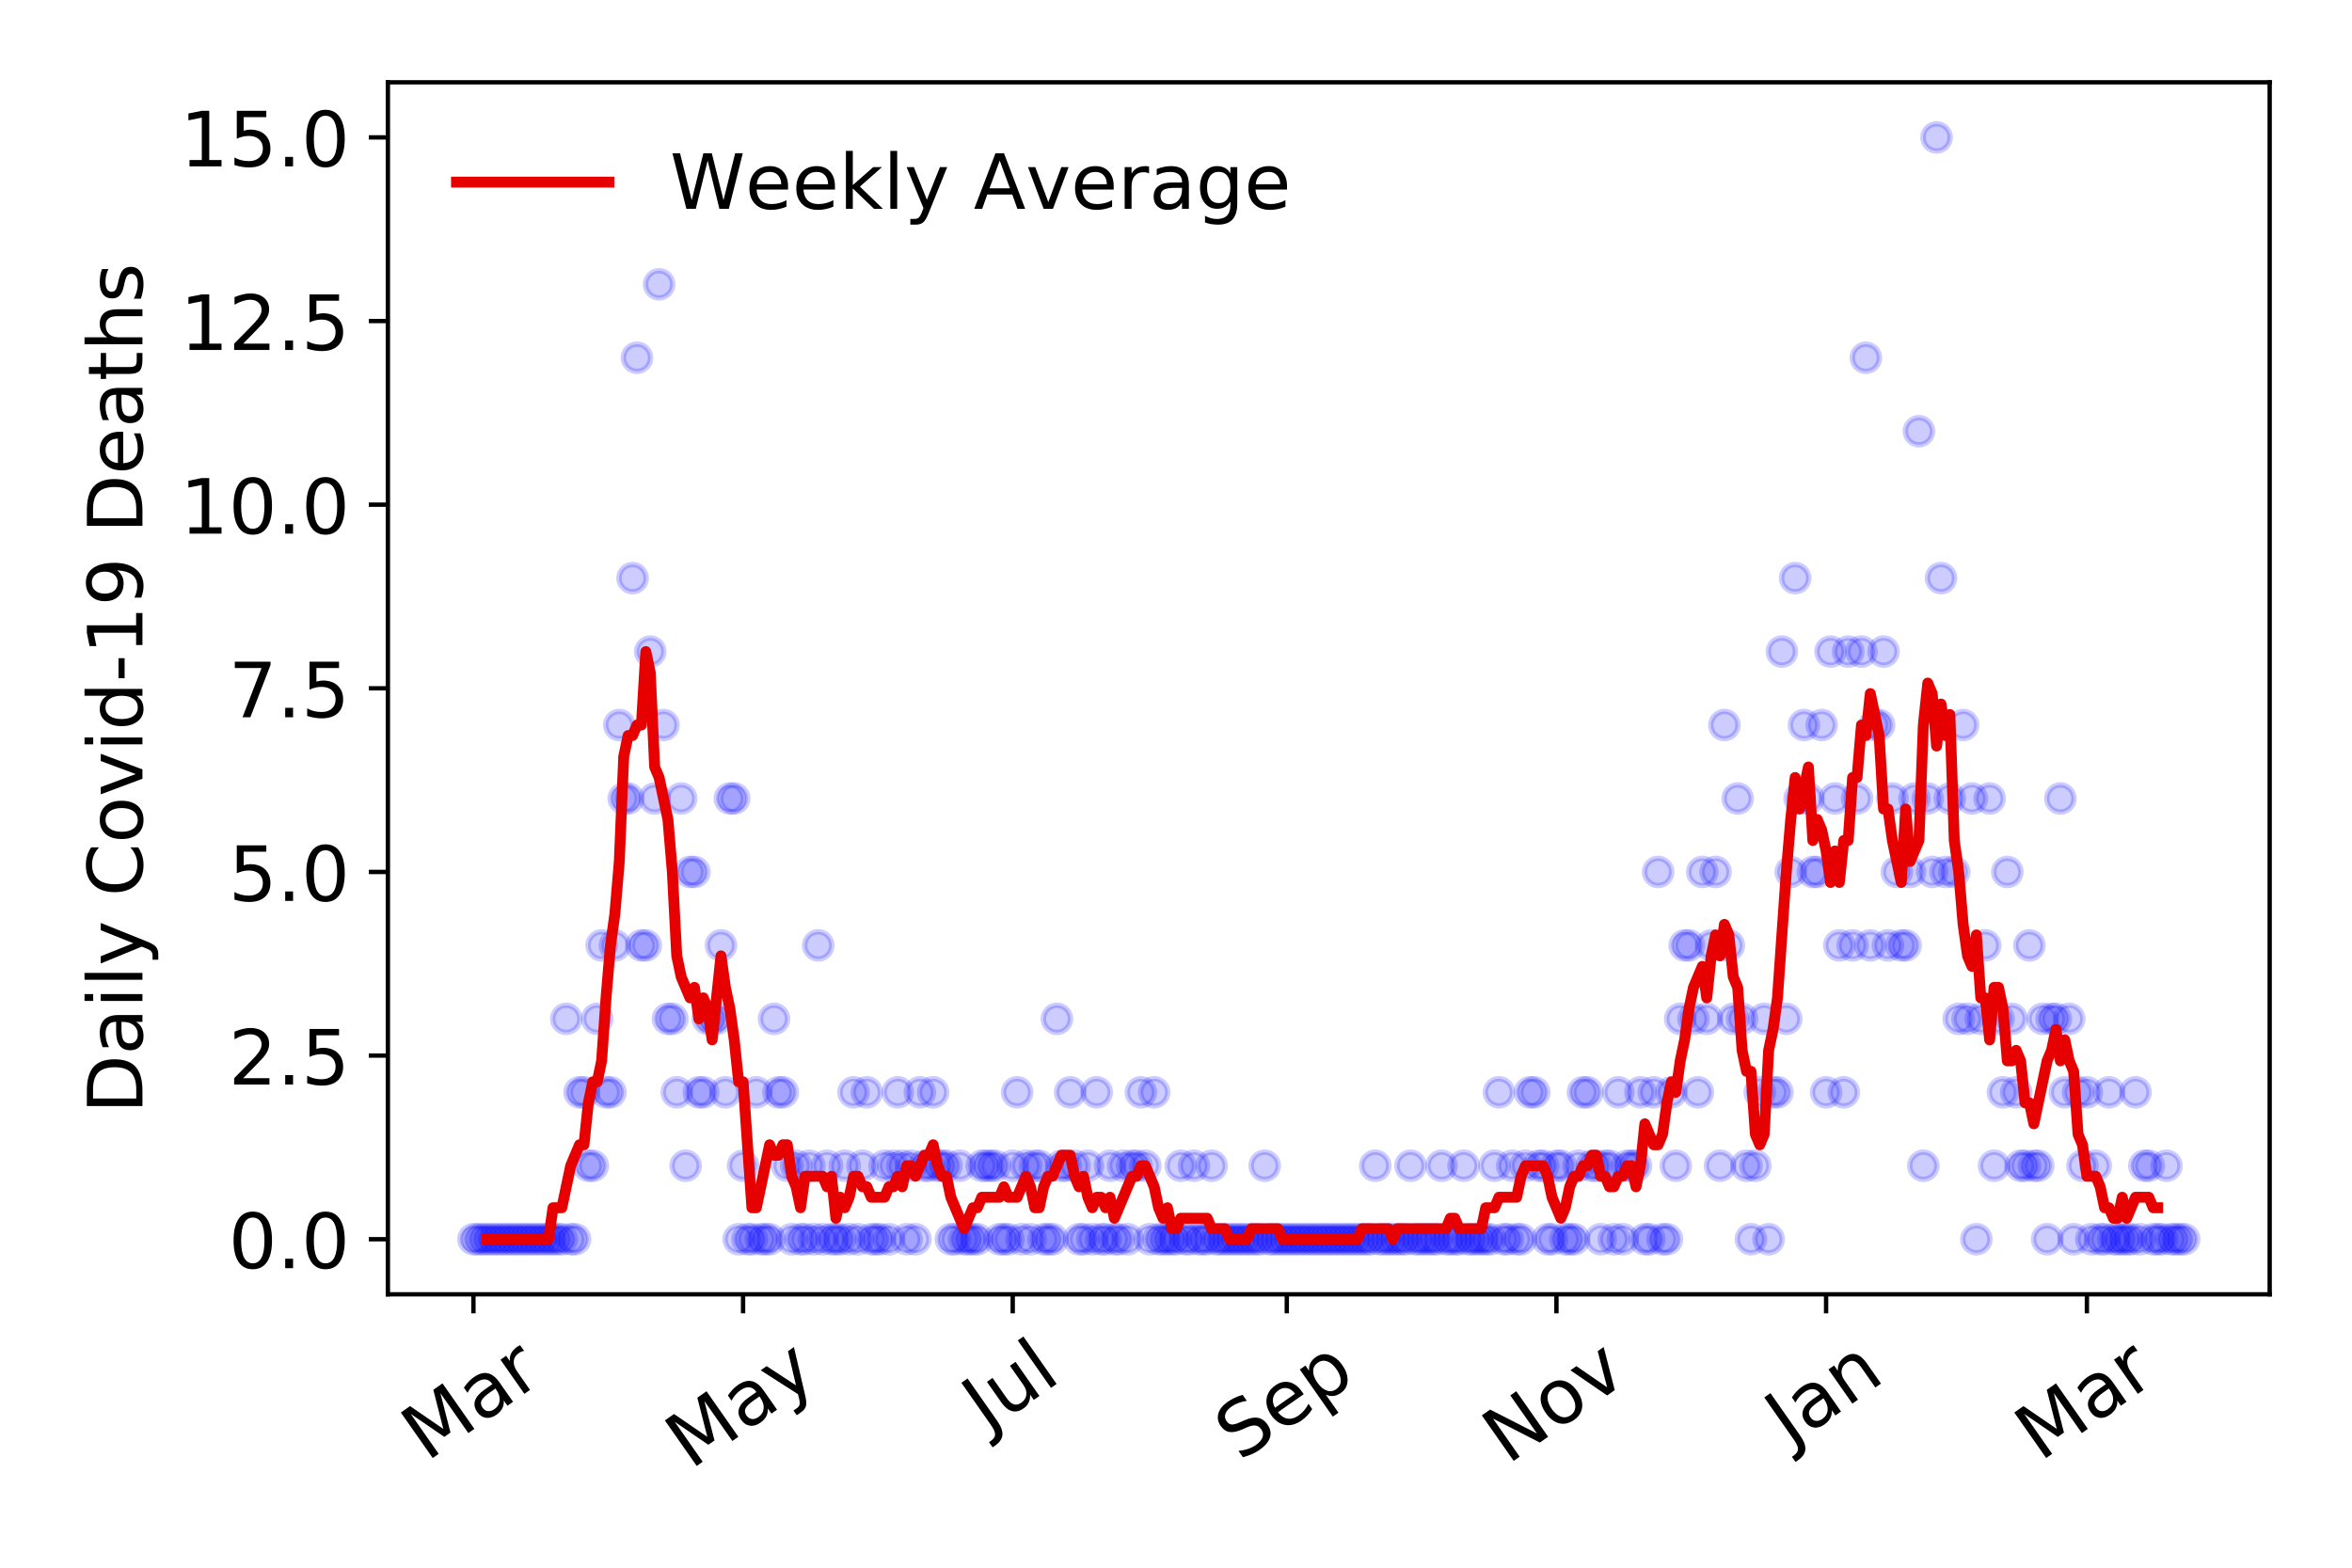 <?xml version="1.0" encoding="utf-8" standalone="no"?>
<!DOCTYPE svg PUBLIC "-//W3C//DTD SVG 1.1//EN"
  "http://www.w3.org/Graphics/SVG/1.1/DTD/svg11.dtd">
<!-- Created with matplotlib (https://matplotlib.org/) -->
<svg height="288pt" version="1.1" viewBox="0 0 432 288" width="432pt" xmlns="http://www.w3.org/2000/svg" xmlns:xlink="http://www.w3.org/1999/xlink">
 <defs>
  <style type="text/css">
*{stroke-linecap:butt;stroke-linejoin:round;}
  </style>
 </defs>
 <g id="figure_1">
  <g id="patch_1">
   <path d="M 0 288 
L 432 288 
L 432 0 
L 0 0 
z
" style="fill:#ffffff;"/>
  </g>
  <g id="axes_1">
   <g id="patch_2">
    <path d="M 71.245 237.778 
L 416.88 237.778 
L 416.88 15.12 
L 71.245 15.12 
z
" style="fill:#ffffff;"/>
   </g>
   <g id="matplotlib.axis_1">
    <g id="xtick_1">
     <g id="line2d_1">
      <defs>
       <path d="M 0 0 
L 0 3.5 
" id="mde7497a1c9" style="stroke:#000000;stroke-width:0.8;"/>
      </defs>
      <g>
       <use style="stroke:#000000;stroke-width:0.8;" x="86.956" xlink:href="#mde7497a1c9" y="237.778"/>
      </g>
     </g>
     <g id="text_1">
      <!-- Mar -->
      <defs>
       <path d="M 9.812 72.906 
L 24.516 72.906 
L 43.109 23.297 
L 61.812 72.906 
L 76.516 72.906 
L 76.516 0 
L 66.891 0 
L 66.891 64.016 
L 48.094 14.016 
L 38.188 14.016 
L 19.391 64.016 
L 19.391 0 
L 9.812 0 
z
" id="DejaVuSans-77"/>
       <path d="M 34.281 27.484 
Q 23.391 27.484 19.188 25 
Q 14.984 22.516 14.984 16.5 
Q 14.984 11.719 18.141 8.906 
Q 21.297 6.109 26.703 6.109 
Q 34.188 6.109 38.703 11.406 
Q 43.219 16.703 43.219 25.484 
L 43.219 27.484 
z
M 52.203 31.203 
L 52.203 0 
L 43.219 0 
L 43.219 8.297 
Q 40.141 3.328 35.547 0.953 
Q 30.953 -1.422 24.312 -1.422 
Q 15.922 -1.422 10.953 3.297 
Q 6 8.016 6 15.922 
Q 6 25.141 12.172 29.828 
Q 18.359 34.516 30.609 34.516 
L 43.219 34.516 
L 43.219 35.406 
Q 43.219 41.609 39.141 45 
Q 35.062 48.391 27.688 48.391 
Q 23 48.391 18.547 47.266 
Q 14.109 46.141 10.016 43.891 
L 10.016 52.203 
Q 14.938 54.109 19.578 55.047 
Q 24.219 56 28.609 56 
Q 40.484 56 46.344 49.844 
Q 52.203 43.703 52.203 31.203 
z
" id="DejaVuSans-97"/>
       <path d="M 41.109 46.297 
Q 39.594 47.172 37.812 47.578 
Q 36.031 48 33.891 48 
Q 26.266 48 22.188 43.047 
Q 18.109 38.094 18.109 28.812 
L 18.109 0 
L 9.078 0 
L 9.078 54.688 
L 18.109 54.688 
L 18.109 46.188 
Q 20.953 51.172 25.484 53.578 
Q 30.031 56 36.531 56 
Q 37.453 56 38.578 55.875 
Q 39.703 55.766 41.062 55.516 
z
" id="DejaVuSans-114"/>
      </defs>
      <g transform="translate(78.353 268.643)rotate(-35)scale(0.14 -0.14)">
       <use xlink:href="#DejaVuSans-77"/>
       <use x="86.279" xlink:href="#DejaVuSans-97"/>
       <use x="147.559" xlink:href="#DejaVuSans-114"/>
      </g>
     </g>
    </g>
    <g id="xtick_2">
     <g id="line2d_2">
      <g>
       <use style="stroke:#000000;stroke-width:0.8;" x="136.483" xlink:href="#mde7497a1c9" y="237.778"/>
      </g>
     </g>
     <g id="text_2">
      <!-- May -->
      <defs>
       <path d="M 32.172 -5.078 
Q 28.375 -14.844 24.75 -17.812 
Q 21.141 -20.797 15.094 -20.797 
L 7.906 -20.797 
L 7.906 -13.281 
L 13.188 -13.281 
Q 16.891 -13.281 18.938 -11.516 
Q 21 -9.766 23.484 -3.219 
L 25.094 0.875 
L 2.984 54.688 
L 12.5 54.688 
L 29.594 11.922 
L 46.688 54.688 
L 56.203 54.688 
z
" id="DejaVuSans-121"/>
      </defs>
      <g transform="translate(126.844 270.094)rotate(-35)scale(0.14 -0.14)">
       <use xlink:href="#DejaVuSans-77"/>
       <use x="86.279" xlink:href="#DejaVuSans-97"/>
       <use x="147.559" xlink:href="#DejaVuSans-121"/>
      </g>
     </g>
    </g>
    <g id="xtick_3">
     <g id="line2d_3">
      <g>
       <use style="stroke:#000000;stroke-width:0.8;" x="186.01" xlink:href="#mde7497a1c9" y="237.778"/>
      </g>
     </g>
     <g id="text_3">
      <!-- Jul -->
      <defs>
       <path d="M 9.812 72.906 
L 19.672 72.906 
L 19.672 5.078 
Q 19.672 -8.109 14.672 -14.062 
Q 9.672 -20.016 -1.422 -20.016 
L -5.172 -20.016 
L -5.172 -11.719 
L -2.094 -11.719 
Q 4.438 -11.719 7.125 -8.047 
Q 9.812 -4.391 9.812 5.078 
z
" id="DejaVuSans-74"/>
       <path d="M 8.5 21.578 
L 8.5 54.688 
L 17.484 54.688 
L 17.484 21.922 
Q 17.484 14.156 20.5 10.266 
Q 23.531 6.391 29.594 6.391 
Q 36.859 6.391 41.078 11.031 
Q 45.312 15.672 45.312 23.688 
L 45.312 54.688 
L 54.297 54.688 
L 54.297 0 
L 45.312 0 
L 45.312 8.406 
Q 42.047 3.422 37.719 1 
Q 33.406 -1.422 27.688 -1.422 
Q 18.266 -1.422 13.375 4.438 
Q 8.5 10.297 8.5 21.578 
z
M 31.109 56 
z
" id="DejaVuSans-117"/>
       <path d="M 9.422 75.984 
L 18.406 75.984 
L 18.406 0 
L 9.422 0 
z
" id="DejaVuSans-108"/>
      </defs>
      <g transform="translate(181.307 263.181)rotate(-35)scale(0.14 -0.14)">
       <use xlink:href="#DejaVuSans-74"/>
       <use x="29.492" xlink:href="#DejaVuSans-117"/>
       <use x="92.871" xlink:href="#DejaVuSans-108"/>
      </g>
     </g>
    </g>
    <g id="xtick_4">
     <g id="line2d_4">
      <g>
       <use style="stroke:#000000;stroke-width:0.8;" x="236.349" xlink:href="#mde7497a1c9" y="237.778"/>
      </g>
     </g>
     <g id="text_4">
      <!-- Sep -->
      <defs>
       <path d="M 53.516 70.516 
L 53.516 60.891 
Q 47.906 63.578 42.922 64.891 
Q 37.938 66.219 33.297 66.219 
Q 25.25 66.219 20.875 63.094 
Q 16.5 59.969 16.5 54.203 
Q 16.5 49.359 19.406 46.891 
Q 22.312 44.438 30.422 42.922 
L 36.375 41.703 
Q 47.406 39.594 52.656 34.297 
Q 57.906 29 57.906 20.125 
Q 57.906 9.516 50.797 4.047 
Q 43.703 -1.422 29.984 -1.422 
Q 24.812 -1.422 18.969 -0.25 
Q 13.141 0.922 6.891 3.219 
L 6.891 13.375 
Q 12.891 10.016 18.656 8.297 
Q 24.422 6.594 29.984 6.594 
Q 38.422 6.594 43.016 9.906 
Q 47.609 13.234 47.609 19.391 
Q 47.609 24.75 44.312 27.781 
Q 41.016 30.812 33.5 32.328 
L 27.484 33.5 
Q 16.453 35.688 11.516 40.375 
Q 6.594 45.062 6.594 53.422 
Q 6.594 63.094 13.406 68.656 
Q 20.219 74.219 32.172 74.219 
Q 37.312 74.219 42.625 73.281 
Q 47.953 72.359 53.516 70.516 
z
" id="DejaVuSans-83"/>
       <path d="M 56.203 29.594 
L 56.203 25.203 
L 14.891 25.203 
Q 15.484 15.922 20.484 11.062 
Q 25.484 6.203 34.422 6.203 
Q 39.594 6.203 44.453 7.469 
Q 49.312 8.734 54.109 11.281 
L 54.109 2.781 
Q 49.266 0.734 44.188 -0.344 
Q 39.109 -1.422 33.891 -1.422 
Q 20.797 -1.422 13.156 6.188 
Q 5.516 13.812 5.516 26.812 
Q 5.516 40.234 12.766 48.109 
Q 20.016 56 32.328 56 
Q 43.359 56 49.781 48.891 
Q 56.203 41.797 56.203 29.594 
z
M 47.219 32.234 
Q 47.125 39.594 43.094 43.984 
Q 39.062 48.391 32.422 48.391 
Q 24.906 48.391 20.391 44.141 
Q 15.875 39.891 15.188 32.172 
z
" id="DejaVuSans-101"/>
       <path d="M 18.109 8.203 
L 18.109 -20.797 
L 9.078 -20.797 
L 9.078 54.688 
L 18.109 54.688 
L 18.109 46.391 
Q 20.953 51.266 25.266 53.625 
Q 29.594 56 35.594 56 
Q 45.562 56 51.781 48.094 
Q 58.016 40.188 58.016 27.297 
Q 58.016 14.406 51.781 6.484 
Q 45.562 -1.422 35.594 -1.422 
Q 29.594 -1.422 25.266 0.953 
Q 20.953 3.328 18.109 8.203 
z
M 48.688 27.297 
Q 48.688 37.203 44.609 42.844 
Q 40.531 48.484 33.406 48.484 
Q 26.266 48.484 22.188 42.844 
Q 18.109 37.203 18.109 27.297 
Q 18.109 17.391 22.188 11.75 
Q 26.266 6.109 33.406 6.109 
Q 40.531 6.109 44.609 11.75 
Q 48.688 17.391 48.688 27.297 
z
" id="DejaVuSans-112"/>
      </defs>
      <g transform="translate(227.756 268.629)rotate(-35)scale(0.14 -0.14)">
       <use xlink:href="#DejaVuSans-83"/>
       <use x="63.477" xlink:href="#DejaVuSans-101"/>
       <use x="125" xlink:href="#DejaVuSans-112"/>
      </g>
     </g>
    </g>
    <g id="xtick_5">
     <g id="line2d_5">
      <g>
       <use style="stroke:#000000;stroke-width:0.8;" x="285.876" xlink:href="#mde7497a1c9" y="237.778"/>
      </g>
     </g>
     <g id="text_5">
      <!-- Nov -->
      <defs>
       <path d="M 9.812 72.906 
L 23.094 72.906 
L 55.422 11.922 
L 55.422 72.906 
L 64.984 72.906 
L 64.984 0 
L 51.703 0 
L 19.391 60.984 
L 19.391 0 
L 9.812 0 
z
" id="DejaVuSans-78"/>
       <path d="M 30.609 48.391 
Q 23.391 48.391 19.188 42.75 
Q 14.984 37.109 14.984 27.297 
Q 14.984 17.484 19.156 11.844 
Q 23.344 6.203 30.609 6.203 
Q 37.797 6.203 41.984 11.859 
Q 46.188 17.531 46.188 27.297 
Q 46.188 37.016 41.984 42.703 
Q 37.797 48.391 30.609 48.391 
z
M 30.609 56 
Q 42.328 56 49.016 48.375 
Q 55.719 40.766 55.719 27.297 
Q 55.719 13.875 49.016 6.219 
Q 42.328 -1.422 30.609 -1.422 
Q 18.844 -1.422 12.172 6.219 
Q 5.516 13.875 5.516 27.297 
Q 5.516 40.766 12.172 48.375 
Q 18.844 56 30.609 56 
z
" id="DejaVuSans-111"/>
       <path d="M 2.984 54.688 
L 12.5 54.688 
L 29.594 8.797 
L 46.688 54.688 
L 56.203 54.688 
L 35.688 0 
L 23.484 0 
z
" id="DejaVuSans-118"/>
      </defs>
      <g transform="translate(276.9 269.166)rotate(-35)scale(0.14 -0.14)">
       <use xlink:href="#DejaVuSans-78"/>
       <use x="74.805" xlink:href="#DejaVuSans-111"/>
       <use x="135.986" xlink:href="#DejaVuSans-118"/>
      </g>
     </g>
    </g>
    <g id="xtick_6">
     <g id="line2d_6">
      <g>
       <use style="stroke:#000000;stroke-width:0.8;" x="335.404" xlink:href="#mde7497a1c9" y="237.778"/>
      </g>
     </g>
     <g id="text_6">
      <!-- Jan -->
      <defs>
       <path d="M 54.891 33.016 
L 54.891 0 
L 45.906 0 
L 45.906 32.719 
Q 45.906 40.484 42.875 44.328 
Q 39.844 48.188 33.797 48.188 
Q 26.516 48.188 22.312 43.547 
Q 18.109 38.922 18.109 30.906 
L 18.109 0 
L 9.078 0 
L 9.078 54.688 
L 18.109 54.688 
L 18.109 46.188 
Q 21.344 51.125 25.703 53.562 
Q 30.078 56 35.797 56 
Q 45.219 56 50.047 50.172 
Q 54.891 44.344 54.891 33.016 
z
" id="DejaVuSans-110"/>
      </defs>
      <g transform="translate(328.78 265.871)rotate(-35)scale(0.14 -0.14)">
       <use xlink:href="#DejaVuSans-74"/>
       <use x="29.492" xlink:href="#DejaVuSans-97"/>
       <use x="90.771" xlink:href="#DejaVuSans-110"/>
      </g>
     </g>
    </g>
    <g id="xtick_7">
     <g id="line2d_7">
      <g>
       <use style="stroke:#000000;stroke-width:0.8;" x="383.307" xlink:href="#mde7497a1c9" y="237.778"/>
      </g>
     </g>
     <g id="text_7">
      <!-- Mar -->
      <g transform="translate(374.704 268.643)rotate(-35)scale(0.14 -0.14)">
       <use xlink:href="#DejaVuSans-77"/>
       <use x="86.279" xlink:href="#DejaVuSans-97"/>
       <use x="147.559" xlink:href="#DejaVuSans-114"/>
      </g>
     </g>
    </g>
   </g>
   <g id="matplotlib.axis_2">
    <g id="ytick_1">
     <g id="line2d_8">
      <defs>
       <path d="M 0 0 
L -3.5 0 
" id="mbf051530af" style="stroke:#000000;stroke-width:0.8;"/>
      </defs>
      <g>
       <use style="stroke:#000000;stroke-width:0.8;" x="71.245" xlink:href="#mbf051530af" y="227.657"/>
      </g>
     </g>
     <g id="text_8">
      <!-- 0.0 -->
      <defs>
       <path d="M 31.781 66.406 
Q 24.172 66.406 20.328 58.906 
Q 16.5 51.422 16.5 36.375 
Q 16.5 21.391 20.328 13.891 
Q 24.172 6.391 31.781 6.391 
Q 39.453 6.391 43.281 13.891 
Q 47.125 21.391 47.125 36.375 
Q 47.125 51.422 43.281 58.906 
Q 39.453 66.406 31.781 66.406 
z
M 31.781 74.219 
Q 44.047 74.219 50.516 64.516 
Q 56.984 54.828 56.984 36.375 
Q 56.984 17.969 50.516 8.266 
Q 44.047 -1.422 31.781 -1.422 
Q 19.531 -1.422 13.062 8.266 
Q 6.594 17.969 6.594 36.375 
Q 6.594 54.828 13.062 64.516 
Q 19.531 74.219 31.781 74.219 
z
" id="DejaVuSans-48"/>
       <path d="M 10.688 12.406 
L 21 12.406 
L 21 0 
L 10.688 0 
z
" id="DejaVuSans-46"/>
      </defs>
      <g transform="translate(41.981 232.976)scale(0.14 -0.14)">
       <use xlink:href="#DejaVuSans-48"/>
       <use x="63.623" xlink:href="#DejaVuSans-46"/>
       <use x="95.41" xlink:href="#DejaVuSans-48"/>
      </g>
     </g>
    </g>
    <g id="ytick_2">
     <g id="line2d_9">
      <g>
       <use style="stroke:#000000;stroke-width:0.8;" x="71.245" xlink:href="#mbf051530af" y="193.921"/>
      </g>
     </g>
     <g id="text_9">
      <!-- 2.5 -->
      <defs>
       <path d="M 19.188 8.297 
L 53.609 8.297 
L 53.609 0 
L 7.328 0 
L 7.328 8.297 
Q 12.938 14.109 22.625 23.891 
Q 32.328 33.688 34.812 36.531 
Q 39.547 41.844 41.422 45.531 
Q 43.312 49.219 43.312 52.781 
Q 43.312 58.594 39.234 62.25 
Q 35.156 65.922 28.609 65.922 
Q 23.969 65.922 18.812 64.312 
Q 13.672 62.703 7.812 59.422 
L 7.812 69.391 
Q 13.766 71.781 18.938 73 
Q 24.125 74.219 28.422 74.219 
Q 39.75 74.219 46.484 68.547 
Q 53.219 62.891 53.219 53.422 
Q 53.219 48.922 51.531 44.891 
Q 49.859 40.875 45.406 35.406 
Q 44.188 33.984 37.641 27.219 
Q 31.109 20.453 19.188 8.297 
z
" id="DejaVuSans-50"/>
       <path d="M 10.797 72.906 
L 49.516 72.906 
L 49.516 64.594 
L 19.828 64.594 
L 19.828 46.734 
Q 21.969 47.469 24.109 47.828 
Q 26.266 48.188 28.422 48.188 
Q 40.625 48.188 47.75 41.5 
Q 54.891 34.812 54.891 23.391 
Q 54.891 11.625 47.562 5.094 
Q 40.234 -1.422 26.906 -1.422 
Q 22.312 -1.422 17.547 -0.641 
Q 12.797 0.141 7.719 1.703 
L 7.719 11.625 
Q 12.109 9.234 16.797 8.062 
Q 21.484 6.891 26.703 6.891 
Q 35.156 6.891 40.078 11.328 
Q 45.016 15.766 45.016 23.391 
Q 45.016 31 40.078 35.438 
Q 35.156 39.891 26.703 39.891 
Q 22.75 39.891 18.812 39.016 
Q 14.891 38.141 10.797 36.281 
z
" id="DejaVuSans-53"/>
      </defs>
      <g transform="translate(41.981 199.24)scale(0.14 -0.14)">
       <use xlink:href="#DejaVuSans-50"/>
       <use x="63.623" xlink:href="#DejaVuSans-46"/>
       <use x="95.41" xlink:href="#DejaVuSans-53"/>
      </g>
     </g>
    </g>
    <g id="ytick_3">
     <g id="line2d_10">
      <g>
       <use style="stroke:#000000;stroke-width:0.8;" x="71.245" xlink:href="#mbf051530af" y="160.185"/>
      </g>
     </g>
     <g id="text_10">
      <!-- 5.0 -->
      <g transform="translate(41.981 165.504)scale(0.14 -0.14)">
       <use xlink:href="#DejaVuSans-53"/>
       <use x="63.623" xlink:href="#DejaVuSans-46"/>
       <use x="95.41" xlink:href="#DejaVuSans-48"/>
      </g>
     </g>
    </g>
    <g id="ytick_4">
     <g id="line2d_11">
      <g>
       <use style="stroke:#000000;stroke-width:0.8;" x="71.245" xlink:href="#mbf051530af" y="126.449"/>
      </g>
     </g>
     <g id="text_11">
      <!-- 7.5 -->
      <defs>
       <path d="M 8.203 72.906 
L 55.078 72.906 
L 55.078 68.703 
L 28.609 0 
L 18.312 0 
L 43.219 64.594 
L 8.203 64.594 
z
" id="DejaVuSans-55"/>
      </defs>
      <g transform="translate(41.981 131.768)scale(0.14 -0.14)">
       <use xlink:href="#DejaVuSans-55"/>
       <use x="63.623" xlink:href="#DejaVuSans-46"/>
       <use x="95.41" xlink:href="#DejaVuSans-53"/>
      </g>
     </g>
    </g>
    <g id="ytick_5">
     <g id="line2d_12">
      <g>
       <use style="stroke:#000000;stroke-width:0.8;" x="71.245" xlink:href="#mbf051530af" y="92.713"/>
      </g>
     </g>
     <g id="text_12">
      <!-- 10.0 -->
      <defs>
       <path d="M 12.406 8.297 
L 28.516 8.297 
L 28.516 63.922 
L 10.984 60.406 
L 10.984 69.391 
L 28.422 72.906 
L 38.281 72.906 
L 38.281 8.297 
L 54.391 8.297 
L 54.391 0 
L 12.406 0 
z
" id="DejaVuSans-49"/>
      </defs>
      <g transform="translate(33.073 98.032)scale(0.14 -0.14)">
       <use xlink:href="#DejaVuSans-49"/>
       <use x="63.623" xlink:href="#DejaVuSans-48"/>
       <use x="127.246" xlink:href="#DejaVuSans-46"/>
       <use x="159.033" xlink:href="#DejaVuSans-48"/>
      </g>
     </g>
    </g>
    <g id="ytick_6">
     <g id="line2d_13">
      <g>
       <use style="stroke:#000000;stroke-width:0.8;" x="71.245" xlink:href="#mbf051530af" y="58.977"/>
      </g>
     </g>
     <g id="text_13">
      <!-- 12.5 -->
      <g transform="translate(33.073 64.296)scale(0.14 -0.14)">
       <use xlink:href="#DejaVuSans-49"/>
       <use x="63.623" xlink:href="#DejaVuSans-50"/>
       <use x="127.246" xlink:href="#DejaVuSans-46"/>
       <use x="159.033" xlink:href="#DejaVuSans-53"/>
      </g>
     </g>
    </g>
    <g id="ytick_7">
     <g id="line2d_14">
      <g>
       <use style="stroke:#000000;stroke-width:0.8;" x="71.245" xlink:href="#mbf051530af" y="25.241"/>
      </g>
     </g>
     <g id="text_14">
      <!-- 15.0 -->
      <g transform="translate(33.073 30.56)scale(0.14 -0.14)">
       <use xlink:href="#DejaVuSans-49"/>
       <use x="63.623" xlink:href="#DejaVuSans-53"/>
       <use x="127.246" xlink:href="#DejaVuSans-46"/>
       <use x="159.033" xlink:href="#DejaVuSans-48"/>
      </g>
     </g>
    </g>
    <g id="text_15">
     <!-- Daily Covid-19 Deaths -->
     <defs>
      <path d="M 19.672 64.797 
L 19.672 8.109 
L 31.594 8.109 
Q 46.688 8.109 53.688 14.938 
Q 60.688 21.781 60.688 36.531 
Q 60.688 51.172 53.688 57.984 
Q 46.688 64.797 31.594 64.797 
z
M 9.812 72.906 
L 30.078 72.906 
Q 51.266 72.906 61.172 64.094 
Q 71.094 55.281 71.094 36.531 
Q 71.094 17.672 61.125 8.828 
Q 51.172 0 30.078 0 
L 9.812 0 
z
" id="DejaVuSans-68"/>
      <path d="M 9.422 54.688 
L 18.406 54.688 
L 18.406 0 
L 9.422 0 
z
M 9.422 75.984 
L 18.406 75.984 
L 18.406 64.594 
L 9.422 64.594 
z
" id="DejaVuSans-105"/>
      <path id="DejaVuSans-32"/>
      <path d="M 64.406 67.281 
L 64.406 56.891 
Q 59.422 61.531 53.781 63.812 
Q 48.141 66.109 41.797 66.109 
Q 29.297 66.109 22.656 58.469 
Q 16.016 50.828 16.016 36.375 
Q 16.016 21.969 22.656 14.328 
Q 29.297 6.688 41.797 6.688 
Q 48.141 6.688 53.781 8.984 
Q 59.422 11.281 64.406 15.922 
L 64.406 5.609 
Q 59.234 2.094 53.438 0.328 
Q 47.656 -1.422 41.219 -1.422 
Q 24.656 -1.422 15.125 8.703 
Q 5.609 18.844 5.609 36.375 
Q 5.609 53.953 15.125 64.078 
Q 24.656 74.219 41.219 74.219 
Q 47.75 74.219 53.531 72.484 
Q 59.328 70.75 64.406 67.281 
z
" id="DejaVuSans-67"/>
      <path d="M 45.406 46.391 
L 45.406 75.984 
L 54.391 75.984 
L 54.391 0 
L 45.406 0 
L 45.406 8.203 
Q 42.578 3.328 38.25 0.953 
Q 33.938 -1.422 27.875 -1.422 
Q 17.969 -1.422 11.734 6.484 
Q 5.516 14.406 5.516 27.297 
Q 5.516 40.188 11.734 48.094 
Q 17.969 56 27.875 56 
Q 33.938 56 38.25 53.625 
Q 42.578 51.266 45.406 46.391 
z
M 14.797 27.297 
Q 14.797 17.391 18.875 11.75 
Q 22.953 6.109 30.078 6.109 
Q 37.203 6.109 41.297 11.75 
Q 45.406 17.391 45.406 27.297 
Q 45.406 37.203 41.297 42.844 
Q 37.203 48.484 30.078 48.484 
Q 22.953 48.484 18.875 42.844 
Q 14.797 37.203 14.797 27.297 
z
" id="DejaVuSans-100"/>
      <path d="M 4.891 31.391 
L 31.203 31.391 
L 31.203 23.391 
L 4.891 23.391 
z
" id="DejaVuSans-45"/>
      <path d="M 10.984 1.516 
L 10.984 10.5 
Q 14.703 8.734 18.5 7.812 
Q 22.312 6.891 25.984 6.891 
Q 35.75 6.891 40.891 13.453 
Q 46.047 20.016 46.781 33.406 
Q 43.953 29.203 39.594 26.953 
Q 35.25 24.703 29.984 24.703 
Q 19.047 24.703 12.672 31.312 
Q 6.297 37.938 6.297 49.422 
Q 6.297 60.641 12.938 67.422 
Q 19.578 74.219 30.609 74.219 
Q 43.266 74.219 49.922 64.516 
Q 56.594 54.828 56.594 36.375 
Q 56.594 19.141 48.406 8.859 
Q 40.234 -1.422 26.422 -1.422 
Q 22.703 -1.422 18.891 -0.688 
Q 15.094 0.047 10.984 1.516 
z
M 30.609 32.422 
Q 37.25 32.422 41.125 36.953 
Q 45.016 41.5 45.016 49.422 
Q 45.016 57.281 41.125 61.844 
Q 37.25 66.406 30.609 66.406 
Q 23.969 66.406 20.094 61.844 
Q 16.219 57.281 16.219 49.422 
Q 16.219 41.5 20.094 36.953 
Q 23.969 32.422 30.609 32.422 
z
" id="DejaVuSans-57"/>
      <path d="M 18.312 70.219 
L 18.312 54.688 
L 36.812 54.688 
L 36.812 47.703 
L 18.312 47.703 
L 18.312 18.016 
Q 18.312 11.328 20.141 9.422 
Q 21.969 7.516 27.594 7.516 
L 36.812 7.516 
L 36.812 0 
L 27.594 0 
Q 17.188 0 13.234 3.875 
Q 9.281 7.766 9.281 18.016 
L 9.281 47.703 
L 2.688 47.703 
L 2.688 54.688 
L 9.281 54.688 
L 9.281 70.219 
z
" id="DejaVuSans-116"/>
      <path d="M 54.891 33.016 
L 54.891 0 
L 45.906 0 
L 45.906 32.719 
Q 45.906 40.484 42.875 44.328 
Q 39.844 48.188 33.797 48.188 
Q 26.516 48.188 22.312 43.547 
Q 18.109 38.922 18.109 30.906 
L 18.109 0 
L 9.078 0 
L 9.078 75.984 
L 18.109 75.984 
L 18.109 46.188 
Q 21.344 51.125 25.703 53.562 
Q 30.078 56 35.797 56 
Q 45.219 56 50.047 50.172 
Q 54.891 44.344 54.891 33.016 
z
" id="DejaVuSans-104"/>
      <path d="M 44.281 53.078 
L 44.281 44.578 
Q 40.484 46.531 36.375 47.5 
Q 32.281 48.484 27.875 48.484 
Q 21.188 48.484 17.844 46.438 
Q 14.5 44.391 14.5 40.281 
Q 14.5 37.156 16.891 35.375 
Q 19.281 33.594 26.516 31.984 
L 29.594 31.297 
Q 39.156 29.25 43.188 25.516 
Q 47.219 21.781 47.219 15.094 
Q 47.219 7.469 41.188 3.016 
Q 35.156 -1.422 24.609 -1.422 
Q 20.219 -1.422 15.453 -0.562 
Q 10.688 0.297 5.422 2 
L 5.422 11.281 
Q 10.406 8.688 15.234 7.391 
Q 20.062 6.109 24.812 6.109 
Q 31.156 6.109 34.562 8.281 
Q 37.984 10.453 37.984 14.406 
Q 37.984 18.062 35.516 20.016 
Q 33.062 21.969 24.703 23.781 
L 21.578 24.516 
Q 13.234 26.266 9.516 29.906 
Q 5.812 33.547 5.812 39.891 
Q 5.812 47.609 11.281 51.797 
Q 16.75 56 26.812 56 
Q 31.781 56 36.172 55.266 
Q 40.578 54.547 44.281 53.078 
z
" id="DejaVuSans-115"/>
     </defs>
     <g transform="translate(26.162 204.56)rotate(-90)scale(0.14 -0.14)">
      <use xlink:href="#DejaVuSans-68"/>
      <use x="77.002" xlink:href="#DejaVuSans-97"/>
      <use x="138.281" xlink:href="#DejaVuSans-105"/>
      <use x="166.064" xlink:href="#DejaVuSans-108"/>
      <use x="193.848" xlink:href="#DejaVuSans-121"/>
      <use x="253.027" xlink:href="#DejaVuSans-32"/>
      <use x="284.814" xlink:href="#DejaVuSans-67"/>
      <use x="354.639" xlink:href="#DejaVuSans-111"/>
      <use x="415.82" xlink:href="#DejaVuSans-118"/>
      <use x="475" xlink:href="#DejaVuSans-105"/>
      <use x="502.783" xlink:href="#DejaVuSans-100"/>
      <use x="566.26" xlink:href="#DejaVuSans-45"/>
      <use x="602.344" xlink:href="#DejaVuSans-49"/>
      <use x="665.967" xlink:href="#DejaVuSans-57"/>
      <use x="729.59" xlink:href="#DejaVuSans-32"/>
      <use x="761.377" xlink:href="#DejaVuSans-68"/>
      <use x="838.379" xlink:href="#DejaVuSans-101"/>
      <use x="899.902" xlink:href="#DejaVuSans-97"/>
      <use x="961.182" xlink:href="#DejaVuSans-116"/>
      <use x="1000.391" xlink:href="#DejaVuSans-104"/>
      <use x="1063.77" xlink:href="#DejaVuSans-115"/>
     </g>
    </g>
   </g>
   <g id="line2d_15">
    <defs>
     <path d="M 0 2.5 
C 0.663 2.5 1.299 2.237 1.768 1.768 
C 2.237 1.299 2.5 0.663 2.5 0 
C 2.5 -0.663 2.237 -1.299 1.768 -1.768 
C 1.299 -2.237 0.663 -2.5 0 -2.5 
C -0.663 -2.5 -1.299 -2.237 -1.768 -1.768 
C -2.237 -1.299 -2.5 -0.663 -2.5 0 
C -2.5 0.663 -2.237 1.299 -1.768 1.768 
C -1.299 2.237 -0.663 2.5 0 2.5 
z
" id="m10fca622f7" style="stroke:#0000ff;stroke-opacity:0.2;"/>
    </defs>
    <g clip-path="url(#p03311c50aa)">
     <use style="fill:#0000ff;fill-opacity:0.2;stroke:#0000ff;stroke-opacity:0.2;" x="86.956" xlink:href="#m10fca622f7" y="227.657"/>
     <use style="fill:#0000ff;fill-opacity:0.2;stroke:#0000ff;stroke-opacity:0.2;" x="87.768" xlink:href="#m10fca622f7" y="227.657"/>
     <use style="fill:#0000ff;fill-opacity:0.2;stroke:#0000ff;stroke-opacity:0.2;" x="88.58" xlink:href="#m10fca622f7" y="227.657"/>
     <use style="fill:#0000ff;fill-opacity:0.2;stroke:#0000ff;stroke-opacity:0.2;" x="89.391" xlink:href="#m10fca622f7" y="227.657"/>
     <use style="fill:#0000ff;fill-opacity:0.2;stroke:#0000ff;stroke-opacity:0.2;" x="90.203" xlink:href="#m10fca622f7" y="227.657"/>
     <use style="fill:#0000ff;fill-opacity:0.2;stroke:#0000ff;stroke-opacity:0.2;" x="91.015" xlink:href="#m10fca622f7" y="227.657"/>
     <use style="fill:#0000ff;fill-opacity:0.2;stroke:#0000ff;stroke-opacity:0.2;" x="91.827" xlink:href="#m10fca622f7" y="227.657"/>
     <use style="fill:#0000ff;fill-opacity:0.2;stroke:#0000ff;stroke-opacity:0.2;" x="92.639" xlink:href="#m10fca622f7" y="227.657"/>
     <use style="fill:#0000ff;fill-opacity:0.2;stroke:#0000ff;stroke-opacity:0.2;" x="93.451" xlink:href="#m10fca622f7" y="227.657"/>
     <use style="fill:#0000ff;fill-opacity:0.2;stroke:#0000ff;stroke-opacity:0.2;" x="94.263" xlink:href="#m10fca622f7" y="227.657"/>
     <use style="fill:#0000ff;fill-opacity:0.2;stroke:#0000ff;stroke-opacity:0.2;" x="95.075" xlink:href="#m10fca622f7" y="227.657"/>
     <use style="fill:#0000ff;fill-opacity:0.2;stroke:#0000ff;stroke-opacity:0.2;" x="95.887" xlink:href="#m10fca622f7" y="227.657"/>
     <use style="fill:#0000ff;fill-opacity:0.2;stroke:#0000ff;stroke-opacity:0.2;" x="96.699" xlink:href="#m10fca622f7" y="227.657"/>
     <use style="fill:#0000ff;fill-opacity:0.2;stroke:#0000ff;stroke-opacity:0.2;" x="97.511" xlink:href="#m10fca622f7" y="227.657"/>
     <use style="fill:#0000ff;fill-opacity:0.2;stroke:#0000ff;stroke-opacity:0.2;" x="98.323" xlink:href="#m10fca622f7" y="227.657"/>
     <use style="fill:#0000ff;fill-opacity:0.2;stroke:#0000ff;stroke-opacity:0.2;" x="99.135" xlink:href="#m10fca622f7" y="227.657"/>
     <use style="fill:#0000ff;fill-opacity:0.2;stroke:#0000ff;stroke-opacity:0.2;" x="99.946" xlink:href="#m10fca622f7" y="227.657"/>
     <use style="fill:#0000ff;fill-opacity:0.2;stroke:#0000ff;stroke-opacity:0.2;" x="100.758" xlink:href="#m10fca622f7" y="227.657"/>
     <use style="fill:#0000ff;fill-opacity:0.2;stroke:#0000ff;stroke-opacity:0.2;" x="101.57" xlink:href="#m10fca622f7" y="227.657"/>
     <use style="fill:#0000ff;fill-opacity:0.2;stroke:#0000ff;stroke-opacity:0.2;" x="102.382" xlink:href="#m10fca622f7" y="227.657"/>
     <use style="fill:#0000ff;fill-opacity:0.2;stroke:#0000ff;stroke-opacity:0.2;" x="103.194" xlink:href="#m10fca622f7" y="227.657"/>
     <use style="fill:#0000ff;fill-opacity:0.2;stroke:#0000ff;stroke-opacity:0.2;" x="104.006" xlink:href="#m10fca622f7" y="187.174"/>
     <use style="fill:#0000ff;fill-opacity:0.2;stroke:#0000ff;stroke-opacity:0.2;" x="104.818" xlink:href="#m10fca622f7" y="227.657"/>
     <use style="fill:#0000ff;fill-opacity:0.2;stroke:#0000ff;stroke-opacity:0.2;" x="105.63" xlink:href="#m10fca622f7" y="227.657"/>
     <use style="fill:#0000ff;fill-opacity:0.2;stroke:#0000ff;stroke-opacity:0.2;" x="106.442" xlink:href="#m10fca622f7" y="200.668"/>
     <use style="fill:#0000ff;fill-opacity:0.2;stroke:#0000ff;stroke-opacity:0.2;" x="107.254" xlink:href="#m10fca622f7" y="200.668"/>
     <use style="fill:#0000ff;fill-opacity:0.2;stroke:#0000ff;stroke-opacity:0.2;" x="108.066" xlink:href="#m10fca622f7" y="214.163"/>
     <use style="fill:#0000ff;fill-opacity:0.2;stroke:#0000ff;stroke-opacity:0.2;" x="108.878" xlink:href="#m10fca622f7" y="214.163"/>
     <use style="fill:#0000ff;fill-opacity:0.2;stroke:#0000ff;stroke-opacity:0.2;" x="109.689" xlink:href="#m10fca622f7" y="187.174"/>
     <use style="fill:#0000ff;fill-opacity:0.2;stroke:#0000ff;stroke-opacity:0.2;" x="110.501" xlink:href="#m10fca622f7" y="173.68"/>
     <use style="fill:#0000ff;fill-opacity:0.2;stroke:#0000ff;stroke-opacity:0.2;" x="111.313" xlink:href="#m10fca622f7" y="200.668"/>
     <use style="fill:#0000ff;fill-opacity:0.2;stroke:#0000ff;stroke-opacity:0.2;" x="112.125" xlink:href="#m10fca622f7" y="200.668"/>
     <use style="fill:#0000ff;fill-opacity:0.2;stroke:#0000ff;stroke-opacity:0.2;" x="112.937" xlink:href="#m10fca622f7" y="173.68"/>
     <use style="fill:#0000ff;fill-opacity:0.2;stroke:#0000ff;stroke-opacity:0.2;" x="113.749" xlink:href="#m10fca622f7" y="133.196"/>
     <use style="fill:#0000ff;fill-opacity:0.2;stroke:#0000ff;stroke-opacity:0.2;" x="114.561" xlink:href="#m10fca622f7" y="146.691"/>
     <use style="fill:#0000ff;fill-opacity:0.2;stroke:#0000ff;stroke-opacity:0.2;" x="115.373" xlink:href="#m10fca622f7" y="146.691"/>
     <use style="fill:#0000ff;fill-opacity:0.2;stroke:#0000ff;stroke-opacity:0.2;" x="116.185" xlink:href="#m10fca622f7" y="106.207"/>
     <use style="fill:#0000ff;fill-opacity:0.2;stroke:#0000ff;stroke-opacity:0.2;" x="116.997" xlink:href="#m10fca622f7" y="65.724"/>
     <use style="fill:#0000ff;fill-opacity:0.2;stroke:#0000ff;stroke-opacity:0.2;" x="117.809" xlink:href="#m10fca622f7" y="173.68"/>
     <use style="fill:#0000ff;fill-opacity:0.2;stroke:#0000ff;stroke-opacity:0.2;" x="118.621" xlink:href="#m10fca622f7" y="173.68"/>
     <use style="fill:#0000ff;fill-opacity:0.2;stroke:#0000ff;stroke-opacity:0.2;" x="119.433" xlink:href="#m10fca622f7" y="119.702"/>
     <use style="fill:#0000ff;fill-opacity:0.2;stroke:#0000ff;stroke-opacity:0.2;" x="120.244" xlink:href="#m10fca622f7" y="146.691"/>
     <use style="fill:#0000ff;fill-opacity:0.2;stroke:#0000ff;stroke-opacity:0.2;" x="121.056" xlink:href="#m10fca622f7" y="52.23"/>
     <use style="fill:#0000ff;fill-opacity:0.2;stroke:#0000ff;stroke-opacity:0.2;" x="121.868" xlink:href="#m10fca622f7" y="133.196"/>
     <use style="fill:#0000ff;fill-opacity:0.2;stroke:#0000ff;stroke-opacity:0.2;" x="122.68" xlink:href="#m10fca622f7" y="187.174"/>
     <use style="fill:#0000ff;fill-opacity:0.2;stroke:#0000ff;stroke-opacity:0.2;" x="123.492" xlink:href="#m10fca622f7" y="187.174"/>
     <use style="fill:#0000ff;fill-opacity:0.2;stroke:#0000ff;stroke-opacity:0.2;" x="124.304" xlink:href="#m10fca622f7" y="200.668"/>
     <use style="fill:#0000ff;fill-opacity:0.2;stroke:#0000ff;stroke-opacity:0.2;" x="125.116" xlink:href="#m10fca622f7" y="146.691"/>
     <use style="fill:#0000ff;fill-opacity:0.2;stroke:#0000ff;stroke-opacity:0.2;" x="125.928" xlink:href="#m10fca622f7" y="214.163"/>
     <use style="fill:#0000ff;fill-opacity:0.2;stroke:#0000ff;stroke-opacity:0.2;" x="126.74" xlink:href="#m10fca622f7" y="160.185"/>
     <use style="fill:#0000ff;fill-opacity:0.2;stroke:#0000ff;stroke-opacity:0.2;" x="127.552" xlink:href="#m10fca622f7" y="160.185"/>
     <use style="fill:#0000ff;fill-opacity:0.2;stroke:#0000ff;stroke-opacity:0.2;" x="128.364" xlink:href="#m10fca622f7" y="200.668"/>
     <use style="fill:#0000ff;fill-opacity:0.2;stroke:#0000ff;stroke-opacity:0.2;" x="129.176" xlink:href="#m10fca622f7" y="200.668"/>
     <use style="fill:#0000ff;fill-opacity:0.2;stroke:#0000ff;stroke-opacity:0.2;" x="129.988" xlink:href="#m10fca622f7" y="187.174"/>
     <use style="fill:#0000ff;fill-opacity:0.2;stroke:#0000ff;stroke-opacity:0.2;" x="130.799" xlink:href="#m10fca622f7" y="187.174"/>
     <use style="fill:#0000ff;fill-opacity:0.2;stroke:#0000ff;stroke-opacity:0.2;" x="131.611" xlink:href="#m10fca622f7" y="187.174"/>
     <use style="fill:#0000ff;fill-opacity:0.2;stroke:#0000ff;stroke-opacity:0.2;" x="132.423" xlink:href="#m10fca622f7" y="173.68"/>
     <use style="fill:#0000ff;fill-opacity:0.2;stroke:#0000ff;stroke-opacity:0.2;" x="133.235" xlink:href="#m10fca622f7" y="200.668"/>
     <use style="fill:#0000ff;fill-opacity:0.2;stroke:#0000ff;stroke-opacity:0.2;" x="134.047" xlink:href="#m10fca622f7" y="146.691"/>
     <use style="fill:#0000ff;fill-opacity:0.2;stroke:#0000ff;stroke-opacity:0.2;" x="134.859" xlink:href="#m10fca622f7" y="146.691"/>
     <use style="fill:#0000ff;fill-opacity:0.2;stroke:#0000ff;stroke-opacity:0.2;" x="135.671" xlink:href="#m10fca622f7" y="227.657"/>
     <use style="fill:#0000ff;fill-opacity:0.2;stroke:#0000ff;stroke-opacity:0.2;" x="136.483" xlink:href="#m10fca622f7" y="214.163"/>
     <use style="fill:#0000ff;fill-opacity:0.2;stroke:#0000ff;stroke-opacity:0.2;" x="137.295" xlink:href="#m10fca622f7" y="227.657"/>
     <use style="fill:#0000ff;fill-opacity:0.2;stroke:#0000ff;stroke-opacity:0.2;" x="138.107" xlink:href="#m10fca622f7" y="227.657"/>
     <use style="fill:#0000ff;fill-opacity:0.2;stroke:#0000ff;stroke-opacity:0.2;" x="138.919" xlink:href="#m10fca622f7" y="200.668"/>
     <use style="fill:#0000ff;fill-opacity:0.2;stroke:#0000ff;stroke-opacity:0.2;" x="139.731" xlink:href="#m10fca622f7" y="227.657"/>
     <use style="fill:#0000ff;fill-opacity:0.2;stroke:#0000ff;stroke-opacity:0.2;" x="140.543" xlink:href="#m10fca622f7" y="227.657"/>
     <use style="fill:#0000ff;fill-opacity:0.2;stroke:#0000ff;stroke-opacity:0.2;" x="141.354" xlink:href="#m10fca622f7" y="227.657"/>
     <use style="fill:#0000ff;fill-opacity:0.2;stroke:#0000ff;stroke-opacity:0.2;" x="142.166" xlink:href="#m10fca622f7" y="187.174"/>
     <use style="fill:#0000ff;fill-opacity:0.2;stroke:#0000ff;stroke-opacity:0.2;" x="142.978" xlink:href="#m10fca622f7" y="200.668"/>
     <use style="fill:#0000ff;fill-opacity:0.2;stroke:#0000ff;stroke-opacity:0.2;" x="143.79" xlink:href="#m10fca622f7" y="200.668"/>
     <use style="fill:#0000ff;fill-opacity:0.2;stroke:#0000ff;stroke-opacity:0.2;" x="144.602" xlink:href="#m10fca622f7" y="214.163"/>
     <use style="fill:#0000ff;fill-opacity:0.2;stroke:#0000ff;stroke-opacity:0.2;" x="145.414" xlink:href="#m10fca622f7" y="227.657"/>
     <use style="fill:#0000ff;fill-opacity:0.2;stroke:#0000ff;stroke-opacity:0.2;" x="146.226" xlink:href="#m10fca622f7" y="214.163"/>
     <use style="fill:#0000ff;fill-opacity:0.2;stroke:#0000ff;stroke-opacity:0.2;" x="147.038" xlink:href="#m10fca622f7" y="227.657"/>
     <use style="fill:#0000ff;fill-opacity:0.2;stroke:#0000ff;stroke-opacity:0.2;" x="147.85" xlink:href="#m10fca622f7" y="227.657"/>
     <use style="fill:#0000ff;fill-opacity:0.2;stroke:#0000ff;stroke-opacity:0.2;" x="148.662" xlink:href="#m10fca622f7" y="214.163"/>
     <use style="fill:#0000ff;fill-opacity:0.2;stroke:#0000ff;stroke-opacity:0.2;" x="149.474" xlink:href="#m10fca622f7" y="227.657"/>
     <use style="fill:#0000ff;fill-opacity:0.2;stroke:#0000ff;stroke-opacity:0.2;" x="150.286" xlink:href="#m10fca622f7" y="173.68"/>
     <use style="fill:#0000ff;fill-opacity:0.2;stroke:#0000ff;stroke-opacity:0.2;" x="151.097" xlink:href="#m10fca622f7" y="227.657"/>
     <use style="fill:#0000ff;fill-opacity:0.2;stroke:#0000ff;stroke-opacity:0.2;" x="151.909" xlink:href="#m10fca622f7" y="214.163"/>
     <use style="fill:#0000ff;fill-opacity:0.2;stroke:#0000ff;stroke-opacity:0.2;" x="152.721" xlink:href="#m10fca622f7" y="227.657"/>
     <use style="fill:#0000ff;fill-opacity:0.2;stroke:#0000ff;stroke-opacity:0.2;" x="153.533" xlink:href="#m10fca622f7" y="227.657"/>
     <use style="fill:#0000ff;fill-opacity:0.2;stroke:#0000ff;stroke-opacity:0.2;" x="154.345" xlink:href="#m10fca622f7" y="227.657"/>
     <use style="fill:#0000ff;fill-opacity:0.2;stroke:#0000ff;stroke-opacity:0.2;" x="155.157" xlink:href="#m10fca622f7" y="214.163"/>
     <use style="fill:#0000ff;fill-opacity:0.2;stroke:#0000ff;stroke-opacity:0.2;" x="155.969" xlink:href="#m10fca622f7" y="227.657"/>
     <use style="fill:#0000ff;fill-opacity:0.2;stroke:#0000ff;stroke-opacity:0.2;" x="156.781" xlink:href="#m10fca622f7" y="200.668"/>
     <use style="fill:#0000ff;fill-opacity:0.2;stroke:#0000ff;stroke-opacity:0.2;" x="157.593" xlink:href="#m10fca622f7" y="227.657"/>
     <use style="fill:#0000ff;fill-opacity:0.2;stroke:#0000ff;stroke-opacity:0.2;" x="158.405" xlink:href="#m10fca622f7" y="214.163"/>
     <use style="fill:#0000ff;fill-opacity:0.2;stroke:#0000ff;stroke-opacity:0.2;" x="159.217" xlink:href="#m10fca622f7" y="200.668"/>
     <use style="fill:#0000ff;fill-opacity:0.2;stroke:#0000ff;stroke-opacity:0.2;" x="160.029" xlink:href="#m10fca622f7" y="227.657"/>
     <use style="fill:#0000ff;fill-opacity:0.2;stroke:#0000ff;stroke-opacity:0.2;" x="160.841" xlink:href="#m10fca622f7" y="227.657"/>
     <use style="fill:#0000ff;fill-opacity:0.2;stroke:#0000ff;stroke-opacity:0.2;" x="161.652" xlink:href="#m10fca622f7" y="227.657"/>
     <use style="fill:#0000ff;fill-opacity:0.2;stroke:#0000ff;stroke-opacity:0.2;" x="162.464" xlink:href="#m10fca622f7" y="214.163"/>
     <use style="fill:#0000ff;fill-opacity:0.2;stroke:#0000ff;stroke-opacity:0.2;" x="163.276" xlink:href="#m10fca622f7" y="227.657"/>
     <use style="fill:#0000ff;fill-opacity:0.2;stroke:#0000ff;stroke-opacity:0.2;" x="164.088" xlink:href="#m10fca622f7" y="214.163"/>
     <use style="fill:#0000ff;fill-opacity:0.2;stroke:#0000ff;stroke-opacity:0.2;" x="164.9" xlink:href="#m10fca622f7" y="200.668"/>
     <use style="fill:#0000ff;fill-opacity:0.2;stroke:#0000ff;stroke-opacity:0.2;" x="165.712" xlink:href="#m10fca622f7" y="214.163"/>
     <use style="fill:#0000ff;fill-opacity:0.2;stroke:#0000ff;stroke-opacity:0.2;" x="166.524" xlink:href="#m10fca622f7" y="227.657"/>
     <use style="fill:#0000ff;fill-opacity:0.2;stroke:#0000ff;stroke-opacity:0.2;" x="167.336" xlink:href="#m10fca622f7" y="214.163"/>
     <use style="fill:#0000ff;fill-opacity:0.2;stroke:#0000ff;stroke-opacity:0.2;" x="168.148" xlink:href="#m10fca622f7" y="227.657"/>
     <use style="fill:#0000ff;fill-opacity:0.2;stroke:#0000ff;stroke-opacity:0.2;" x="168.96" xlink:href="#m10fca622f7" y="200.668"/>
     <use style="fill:#0000ff;fill-opacity:0.2;stroke:#0000ff;stroke-opacity:0.2;" x="169.772" xlink:href="#m10fca622f7" y="214.163"/>
     <use style="fill:#0000ff;fill-opacity:0.2;stroke:#0000ff;stroke-opacity:0.2;" x="170.584" xlink:href="#m10fca622f7" y="214.163"/>
     <use style="fill:#0000ff;fill-opacity:0.2;stroke:#0000ff;stroke-opacity:0.2;" x="171.396" xlink:href="#m10fca622f7" y="200.668"/>
     <use style="fill:#0000ff;fill-opacity:0.2;stroke:#0000ff;stroke-opacity:0.2;" x="172.207" xlink:href="#m10fca622f7" y="214.163"/>
     <use style="fill:#0000ff;fill-opacity:0.2;stroke:#0000ff;stroke-opacity:0.2;" x="173.019" xlink:href="#m10fca622f7" y="214.163"/>
     <use style="fill:#0000ff;fill-opacity:0.2;stroke:#0000ff;stroke-opacity:0.2;" x="173.831" xlink:href="#m10fca622f7" y="214.163"/>
     <use style="fill:#0000ff;fill-opacity:0.2;stroke:#0000ff;stroke-opacity:0.2;" x="174.643" xlink:href="#m10fca622f7" y="227.657"/>
     <use style="fill:#0000ff;fill-opacity:0.2;stroke:#0000ff;stroke-opacity:0.2;" x="175.455" xlink:href="#m10fca622f7" y="227.657"/>
     <use style="fill:#0000ff;fill-opacity:0.2;stroke:#0000ff;stroke-opacity:0.2;" x="176.267" xlink:href="#m10fca622f7" y="214.163"/>
     <use style="fill:#0000ff;fill-opacity:0.2;stroke:#0000ff;stroke-opacity:0.2;" x="177.079" xlink:href="#m10fca622f7" y="227.657"/>
     <use style="fill:#0000ff;fill-opacity:0.2;stroke:#0000ff;stroke-opacity:0.2;" x="177.891" xlink:href="#m10fca622f7" y="227.657"/>
     <use style="fill:#0000ff;fill-opacity:0.2;stroke:#0000ff;stroke-opacity:0.2;" x="178.703" xlink:href="#m10fca622f7" y="227.657"/>
     <use style="fill:#0000ff;fill-opacity:0.2;stroke:#0000ff;stroke-opacity:0.2;" x="179.515" xlink:href="#m10fca622f7" y="227.657"/>
     <use style="fill:#0000ff;fill-opacity:0.2;stroke:#0000ff;stroke-opacity:0.2;" x="180.327" xlink:href="#m10fca622f7" y="214.163"/>
     <use style="fill:#0000ff;fill-opacity:0.2;stroke:#0000ff;stroke-opacity:0.2;" x="181.139" xlink:href="#m10fca622f7" y="214.163"/>
     <use style="fill:#0000ff;fill-opacity:0.2;stroke:#0000ff;stroke-opacity:0.2;" x="181.951" xlink:href="#m10fca622f7" y="214.163"/>
     <use style="fill:#0000ff;fill-opacity:0.2;stroke:#0000ff;stroke-opacity:0.2;" x="182.762" xlink:href="#m10fca622f7" y="214.163"/>
     <use style="fill:#0000ff;fill-opacity:0.2;stroke:#0000ff;stroke-opacity:0.2;" x="183.574" xlink:href="#m10fca622f7" y="227.657"/>
     <use style="fill:#0000ff;fill-opacity:0.2;stroke:#0000ff;stroke-opacity:0.2;" x="184.386" xlink:href="#m10fca622f7" y="227.657"/>
     <use style="fill:#0000ff;fill-opacity:0.2;stroke:#0000ff;stroke-opacity:0.2;" x="185.198" xlink:href="#m10fca622f7" y="227.657"/>
     <use style="fill:#0000ff;fill-opacity:0.2;stroke:#0000ff;stroke-opacity:0.2;" x="186.01" xlink:href="#m10fca622f7" y="214.163"/>
     <use style="fill:#0000ff;fill-opacity:0.2;stroke:#0000ff;stroke-opacity:0.2;" x="186.822" xlink:href="#m10fca622f7" y="200.668"/>
     <use style="fill:#0000ff;fill-opacity:0.2;stroke:#0000ff;stroke-opacity:0.2;" x="187.634" xlink:href="#m10fca622f7" y="227.657"/>
     <use style="fill:#0000ff;fill-opacity:0.2;stroke:#0000ff;stroke-opacity:0.2;" x="188.446" xlink:href="#m10fca622f7" y="214.163"/>
     <use style="fill:#0000ff;fill-opacity:0.2;stroke:#0000ff;stroke-opacity:0.2;" x="189.258" xlink:href="#m10fca622f7" y="227.657"/>
     <use style="fill:#0000ff;fill-opacity:0.2;stroke:#0000ff;stroke-opacity:0.2;" x="190.07" xlink:href="#m10fca622f7" y="214.163"/>
     <use style="fill:#0000ff;fill-opacity:0.2;stroke:#0000ff;stroke-opacity:0.2;" x="190.882" xlink:href="#m10fca622f7" y="214.163"/>
     <use style="fill:#0000ff;fill-opacity:0.2;stroke:#0000ff;stroke-opacity:0.2;" x="191.694" xlink:href="#m10fca622f7" y="227.657"/>
     <use style="fill:#0000ff;fill-opacity:0.2;stroke:#0000ff;stroke-opacity:0.2;" x="192.505" xlink:href="#m10fca622f7" y="227.657"/>
     <use style="fill:#0000ff;fill-opacity:0.2;stroke:#0000ff;stroke-opacity:0.2;" x="193.317" xlink:href="#m10fca622f7" y="227.657"/>
     <use style="fill:#0000ff;fill-opacity:0.2;stroke:#0000ff;stroke-opacity:0.2;" x="194.129" xlink:href="#m10fca622f7" y="187.174"/>
     <use style="fill:#0000ff;fill-opacity:0.2;stroke:#0000ff;stroke-opacity:0.2;" x="194.941" xlink:href="#m10fca622f7" y="214.163"/>
     <use style="fill:#0000ff;fill-opacity:0.2;stroke:#0000ff;stroke-opacity:0.2;" x="195.753" xlink:href="#m10fca622f7" y="214.163"/>
     <use style="fill:#0000ff;fill-opacity:0.2;stroke:#0000ff;stroke-opacity:0.2;" x="196.565" xlink:href="#m10fca622f7" y="200.668"/>
     <use style="fill:#0000ff;fill-opacity:0.2;stroke:#0000ff;stroke-opacity:0.2;" x="197.377" xlink:href="#m10fca622f7" y="214.163"/>
     <use style="fill:#0000ff;fill-opacity:0.2;stroke:#0000ff;stroke-opacity:0.2;" x="198.189" xlink:href="#m10fca622f7" y="227.657"/>
     <use style="fill:#0000ff;fill-opacity:0.2;stroke:#0000ff;stroke-opacity:0.2;" x="199.001" xlink:href="#m10fca622f7" y="227.657"/>
     <use style="fill:#0000ff;fill-opacity:0.2;stroke:#0000ff;stroke-opacity:0.2;" x="199.813" xlink:href="#m10fca622f7" y="214.163"/>
     <use style="fill:#0000ff;fill-opacity:0.2;stroke:#0000ff;stroke-opacity:0.2;" x="200.625" xlink:href="#m10fca622f7" y="227.657"/>
     <use style="fill:#0000ff;fill-opacity:0.2;stroke:#0000ff;stroke-opacity:0.2;" x="201.437" xlink:href="#m10fca622f7" y="200.668"/>
     <use style="fill:#0000ff;fill-opacity:0.2;stroke:#0000ff;stroke-opacity:0.2;" x="202.249" xlink:href="#m10fca622f7" y="227.657"/>
     <use style="fill:#0000ff;fill-opacity:0.2;stroke:#0000ff;stroke-opacity:0.2;" x="203.06" xlink:href="#m10fca622f7" y="227.657"/>
     <use style="fill:#0000ff;fill-opacity:0.2;stroke:#0000ff;stroke-opacity:0.2;" x="203.872" xlink:href="#m10fca622f7" y="214.163"/>
     <use style="fill:#0000ff;fill-opacity:0.2;stroke:#0000ff;stroke-opacity:0.2;" x="204.684" xlink:href="#m10fca622f7" y="227.657"/>
     <use style="fill:#0000ff;fill-opacity:0.2;stroke:#0000ff;stroke-opacity:0.2;" x="205.496" xlink:href="#m10fca622f7" y="227.657"/>
     <use style="fill:#0000ff;fill-opacity:0.2;stroke:#0000ff;stroke-opacity:0.2;" x="206.308" xlink:href="#m10fca622f7" y="214.163"/>
     <use style="fill:#0000ff;fill-opacity:0.2;stroke:#0000ff;stroke-opacity:0.2;" x="207.12" xlink:href="#m10fca622f7" y="227.657"/>
     <use style="fill:#0000ff;fill-opacity:0.2;stroke:#0000ff;stroke-opacity:0.2;" x="207.932" xlink:href="#m10fca622f7" y="214.163"/>
     <use style="fill:#0000ff;fill-opacity:0.2;stroke:#0000ff;stroke-opacity:0.2;" x="208.744" xlink:href="#m10fca622f7" y="214.163"/>
     <use style="fill:#0000ff;fill-opacity:0.2;stroke:#0000ff;stroke-opacity:0.2;" x="209.556" xlink:href="#m10fca622f7" y="200.668"/>
     <use style="fill:#0000ff;fill-opacity:0.2;stroke:#0000ff;stroke-opacity:0.2;" x="210.368" xlink:href="#m10fca622f7" y="214.163"/>
     <use style="fill:#0000ff;fill-opacity:0.2;stroke:#0000ff;stroke-opacity:0.2;" x="211.18" xlink:href="#m10fca622f7" y="227.657"/>
     <use style="fill:#0000ff;fill-opacity:0.2;stroke:#0000ff;stroke-opacity:0.2;" x="211.992" xlink:href="#m10fca622f7" y="200.668"/>
     <use style="fill:#0000ff;fill-opacity:0.2;stroke:#0000ff;stroke-opacity:0.2;" x="212.804" xlink:href="#m10fca622f7" y="227.657"/>
     <use style="fill:#0000ff;fill-opacity:0.2;stroke:#0000ff;stroke-opacity:0.2;" x="213.615" xlink:href="#m10fca622f7" y="227.657"/>
     <use style="fill:#0000ff;fill-opacity:0.2;stroke:#0000ff;stroke-opacity:0.2;" x="214.427" xlink:href="#m10fca622f7" y="227.657"/>
     <use style="fill:#0000ff;fill-opacity:0.2;stroke:#0000ff;stroke-opacity:0.2;" x="215.239" xlink:href="#m10fca622f7" y="227.657"/>
     <use style="fill:#0000ff;fill-opacity:0.2;stroke:#0000ff;stroke-opacity:0.2;" x="216.051" xlink:href="#m10fca622f7" y="227.657"/>
     <use style="fill:#0000ff;fill-opacity:0.2;stroke:#0000ff;stroke-opacity:0.2;" x="216.863" xlink:href="#m10fca622f7" y="214.163"/>
     <use style="fill:#0000ff;fill-opacity:0.2;stroke:#0000ff;stroke-opacity:0.2;" x="217.675" xlink:href="#m10fca622f7" y="227.657"/>
     <use style="fill:#0000ff;fill-opacity:0.2;stroke:#0000ff;stroke-opacity:0.2;" x="218.487" xlink:href="#m10fca622f7" y="227.657"/>
     <use style="fill:#0000ff;fill-opacity:0.2;stroke:#0000ff;stroke-opacity:0.2;" x="219.299" xlink:href="#m10fca622f7" y="214.163"/>
     <use style="fill:#0000ff;fill-opacity:0.2;stroke:#0000ff;stroke-opacity:0.2;" x="220.111" xlink:href="#m10fca622f7" y="227.657"/>
     <use style="fill:#0000ff;fill-opacity:0.2;stroke:#0000ff;stroke-opacity:0.2;" x="220.923" xlink:href="#m10fca622f7" y="227.657"/>
     <use style="fill:#0000ff;fill-opacity:0.2;stroke:#0000ff;stroke-opacity:0.2;" x="221.735" xlink:href="#m10fca622f7" y="227.657"/>
     <use style="fill:#0000ff;fill-opacity:0.2;stroke:#0000ff;stroke-opacity:0.2;" x="222.547" xlink:href="#m10fca622f7" y="214.163"/>
     <use style="fill:#0000ff;fill-opacity:0.2;stroke:#0000ff;stroke-opacity:0.2;" x="223.359" xlink:href="#m10fca622f7" y="227.657"/>
     <use style="fill:#0000ff;fill-opacity:0.2;stroke:#0000ff;stroke-opacity:0.2;" x="224.17" xlink:href="#m10fca622f7" y="227.657"/>
     <use style="fill:#0000ff;fill-opacity:0.2;stroke:#0000ff;stroke-opacity:0.2;" x="224.982" xlink:href="#m10fca622f7" y="227.657"/>
     <use style="fill:#0000ff;fill-opacity:0.2;stroke:#0000ff;stroke-opacity:0.2;" x="225.794" xlink:href="#m10fca622f7" y="227.657"/>
     <use style="fill:#0000ff;fill-opacity:0.2;stroke:#0000ff;stroke-opacity:0.2;" x="226.606" xlink:href="#m10fca622f7" y="227.657"/>
     <use style="fill:#0000ff;fill-opacity:0.2;stroke:#0000ff;stroke-opacity:0.2;" x="227.418" xlink:href="#m10fca622f7" y="227.657"/>
     <use style="fill:#0000ff;fill-opacity:0.2;stroke:#0000ff;stroke-opacity:0.2;" x="228.23" xlink:href="#m10fca622f7" y="227.657"/>
     <use style="fill:#0000ff;fill-opacity:0.2;stroke:#0000ff;stroke-opacity:0.2;" x="229.042" xlink:href="#m10fca622f7" y="227.657"/>
     <use style="fill:#0000ff;fill-opacity:0.2;stroke:#0000ff;stroke-opacity:0.2;" x="229.854" xlink:href="#m10fca622f7" y="227.657"/>
     <use style="fill:#0000ff;fill-opacity:0.2;stroke:#0000ff;stroke-opacity:0.2;" x="230.666" xlink:href="#m10fca622f7" y="227.657"/>
     <use style="fill:#0000ff;fill-opacity:0.2;stroke:#0000ff;stroke-opacity:0.2;" x="231.478" xlink:href="#m10fca622f7" y="227.657"/>
     <use style="fill:#0000ff;fill-opacity:0.2;stroke:#0000ff;stroke-opacity:0.2;" x="232.29" xlink:href="#m10fca622f7" y="214.163"/>
     <use style="fill:#0000ff;fill-opacity:0.2;stroke:#0000ff;stroke-opacity:0.2;" x="233.102" xlink:href="#m10fca622f7" y="227.657"/>
     <use style="fill:#0000ff;fill-opacity:0.2;stroke:#0000ff;stroke-opacity:0.2;" x="233.913" xlink:href="#m10fca622f7" y="227.657"/>
     <use style="fill:#0000ff;fill-opacity:0.2;stroke:#0000ff;stroke-opacity:0.2;" x="234.725" xlink:href="#m10fca622f7" y="227.657"/>
     <use style="fill:#0000ff;fill-opacity:0.2;stroke:#0000ff;stroke-opacity:0.2;" x="235.537" xlink:href="#m10fca622f7" y="227.657"/>
     <use style="fill:#0000ff;fill-opacity:0.2;stroke:#0000ff;stroke-opacity:0.2;" x="236.349" xlink:href="#m10fca622f7" y="227.657"/>
     <use style="fill:#0000ff;fill-opacity:0.2;stroke:#0000ff;stroke-opacity:0.2;" x="237.161" xlink:href="#m10fca622f7" y="227.657"/>
     <use style="fill:#0000ff;fill-opacity:0.2;stroke:#0000ff;stroke-opacity:0.2;" x="237.973" xlink:href="#m10fca622f7" y="227.657"/>
     <use style="fill:#0000ff;fill-opacity:0.2;stroke:#0000ff;stroke-opacity:0.2;" x="238.785" xlink:href="#m10fca622f7" y="227.657"/>
     <use style="fill:#0000ff;fill-opacity:0.2;stroke:#0000ff;stroke-opacity:0.2;" x="239.597" xlink:href="#m10fca622f7" y="227.657"/>
     <use style="fill:#0000ff;fill-opacity:0.2;stroke:#0000ff;stroke-opacity:0.2;" x="240.409" xlink:href="#m10fca622f7" y="227.657"/>
     <use style="fill:#0000ff;fill-opacity:0.2;stroke:#0000ff;stroke-opacity:0.2;" x="241.221" xlink:href="#m10fca622f7" y="227.657"/>
     <use style="fill:#0000ff;fill-opacity:0.2;stroke:#0000ff;stroke-opacity:0.2;" x="242.033" xlink:href="#m10fca622f7" y="227.657"/>
     <use style="fill:#0000ff;fill-opacity:0.2;stroke:#0000ff;stroke-opacity:0.2;" x="242.845" xlink:href="#m10fca622f7" y="227.657"/>
     <use style="fill:#0000ff;fill-opacity:0.2;stroke:#0000ff;stroke-opacity:0.2;" x="243.657" xlink:href="#m10fca622f7" y="227.657"/>
     <use style="fill:#0000ff;fill-opacity:0.2;stroke:#0000ff;stroke-opacity:0.2;" x="244.468" xlink:href="#m10fca622f7" y="227.657"/>
     <use style="fill:#0000ff;fill-opacity:0.2;stroke:#0000ff;stroke-opacity:0.2;" x="245.28" xlink:href="#m10fca622f7" y="227.657"/>
     <use style="fill:#0000ff;fill-opacity:0.2;stroke:#0000ff;stroke-opacity:0.2;" x="246.092" xlink:href="#m10fca622f7" y="227.657"/>
     <use style="fill:#0000ff;fill-opacity:0.2;stroke:#0000ff;stroke-opacity:0.2;" x="246.904" xlink:href="#m10fca622f7" y="227.657"/>
     <use style="fill:#0000ff;fill-opacity:0.2;stroke:#0000ff;stroke-opacity:0.2;" x="247.716" xlink:href="#m10fca622f7" y="227.657"/>
     <use style="fill:#0000ff;fill-opacity:0.2;stroke:#0000ff;stroke-opacity:0.2;" x="248.528" xlink:href="#m10fca622f7" y="227.657"/>
     <use style="fill:#0000ff;fill-opacity:0.2;stroke:#0000ff;stroke-opacity:0.2;" x="249.34" xlink:href="#m10fca622f7" y="227.657"/>
     <use style="fill:#0000ff;fill-opacity:0.2;stroke:#0000ff;stroke-opacity:0.2;" x="250.152" xlink:href="#m10fca622f7" y="227.657"/>
     <use style="fill:#0000ff;fill-opacity:0.2;stroke:#0000ff;stroke-opacity:0.2;" x="250.964" xlink:href="#m10fca622f7" y="227.657"/>
     <use style="fill:#0000ff;fill-opacity:0.2;stroke:#0000ff;stroke-opacity:0.2;" x="251.776" xlink:href="#m10fca622f7" y="227.657"/>
     <use style="fill:#0000ff;fill-opacity:0.2;stroke:#0000ff;stroke-opacity:0.2;" x="252.588" xlink:href="#m10fca622f7" y="214.163"/>
     <use style="fill:#0000ff;fill-opacity:0.2;stroke:#0000ff;stroke-opacity:0.2;" x="253.4" xlink:href="#m10fca622f7" y="227.657"/>
     <use style="fill:#0000ff;fill-opacity:0.2;stroke:#0000ff;stroke-opacity:0.2;" x="254.212" xlink:href="#m10fca622f7" y="227.657"/>
     <use style="fill:#0000ff;fill-opacity:0.2;stroke:#0000ff;stroke-opacity:0.2;" x="255.023" xlink:href="#m10fca622f7" y="227.657"/>
     <use style="fill:#0000ff;fill-opacity:0.2;stroke:#0000ff;stroke-opacity:0.2;" x="255.835" xlink:href="#m10fca622f7" y="227.657"/>
     <use style="fill:#0000ff;fill-opacity:0.2;stroke:#0000ff;stroke-opacity:0.2;" x="256.647" xlink:href="#m10fca622f7" y="227.657"/>
     <use style="fill:#0000ff;fill-opacity:0.2;stroke:#0000ff;stroke-opacity:0.2;" x="257.459" xlink:href="#m10fca622f7" y="227.657"/>
     <use style="fill:#0000ff;fill-opacity:0.2;stroke:#0000ff;stroke-opacity:0.2;" x="258.271" xlink:href="#m10fca622f7" y="227.657"/>
     <use style="fill:#0000ff;fill-opacity:0.2;stroke:#0000ff;stroke-opacity:0.2;" x="259.083" xlink:href="#m10fca622f7" y="214.163"/>
     <use style="fill:#0000ff;fill-opacity:0.2;stroke:#0000ff;stroke-opacity:0.2;" x="259.895" xlink:href="#m10fca622f7" y="227.657"/>
     <use style="fill:#0000ff;fill-opacity:0.2;stroke:#0000ff;stroke-opacity:0.2;" x="260.707" xlink:href="#m10fca622f7" y="227.657"/>
     <use style="fill:#0000ff;fill-opacity:0.2;stroke:#0000ff;stroke-opacity:0.2;" x="261.519" xlink:href="#m10fca622f7" y="227.657"/>
     <use style="fill:#0000ff;fill-opacity:0.2;stroke:#0000ff;stroke-opacity:0.2;" x="262.331" xlink:href="#m10fca622f7" y="227.657"/>
     <use style="fill:#0000ff;fill-opacity:0.2;stroke:#0000ff;stroke-opacity:0.2;" x="263.143" xlink:href="#m10fca622f7" y="227.657"/>
     <use style="fill:#0000ff;fill-opacity:0.2;stroke:#0000ff;stroke-opacity:0.2;" x="263.955" xlink:href="#m10fca622f7" y="227.657"/>
     <use style="fill:#0000ff;fill-opacity:0.2;stroke:#0000ff;stroke-opacity:0.2;" x="264.766" xlink:href="#m10fca622f7" y="214.163"/>
     <use style="fill:#0000ff;fill-opacity:0.2;stroke:#0000ff;stroke-opacity:0.2;" x="265.578" xlink:href="#m10fca622f7" y="227.657"/>
     <use style="fill:#0000ff;fill-opacity:0.2;stroke:#0000ff;stroke-opacity:0.2;" x="266.39" xlink:href="#m10fca622f7" y="227.657"/>
     <use style="fill:#0000ff;fill-opacity:0.2;stroke:#0000ff;stroke-opacity:0.2;" x="267.202" xlink:href="#m10fca622f7" y="227.657"/>
     <use style="fill:#0000ff;fill-opacity:0.2;stroke:#0000ff;stroke-opacity:0.2;" x="268.014" xlink:href="#m10fca622f7" y="227.657"/>
     <use style="fill:#0000ff;fill-opacity:0.2;stroke:#0000ff;stroke-opacity:0.2;" x="268.826" xlink:href="#m10fca622f7" y="214.163"/>
     <use style="fill:#0000ff;fill-opacity:0.2;stroke:#0000ff;stroke-opacity:0.2;" x="269.638" xlink:href="#m10fca622f7" y="227.657"/>
     <use style="fill:#0000ff;fill-opacity:0.2;stroke:#0000ff;stroke-opacity:0.2;" x="270.45" xlink:href="#m10fca622f7" y="227.657"/>
     <use style="fill:#0000ff;fill-opacity:0.2;stroke:#0000ff;stroke-opacity:0.2;" x="271.262" xlink:href="#m10fca622f7" y="227.657"/>
     <use style="fill:#0000ff;fill-opacity:0.2;stroke:#0000ff;stroke-opacity:0.2;" x="272.074" xlink:href="#m10fca622f7" y="227.657"/>
     <use style="fill:#0000ff;fill-opacity:0.2;stroke:#0000ff;stroke-opacity:0.2;" x="272.886" xlink:href="#m10fca622f7" y="227.657"/>
     <use style="fill:#0000ff;fill-opacity:0.2;stroke:#0000ff;stroke-opacity:0.2;" x="273.698" xlink:href="#m10fca622f7" y="227.657"/>
     <use style="fill:#0000ff;fill-opacity:0.2;stroke:#0000ff;stroke-opacity:0.2;" x="274.51" xlink:href="#m10fca622f7" y="214.163"/>
     <use style="fill:#0000ff;fill-opacity:0.2;stroke:#0000ff;stroke-opacity:0.2;" x="275.321" xlink:href="#m10fca622f7" y="200.668"/>
     <use style="fill:#0000ff;fill-opacity:0.2;stroke:#0000ff;stroke-opacity:0.2;" x="276.133" xlink:href="#m10fca622f7" y="227.657"/>
     <use style="fill:#0000ff;fill-opacity:0.2;stroke:#0000ff;stroke-opacity:0.2;" x="276.945" xlink:href="#m10fca622f7" y="227.657"/>
     <use style="fill:#0000ff;fill-opacity:0.2;stroke:#0000ff;stroke-opacity:0.2;" x="277.757" xlink:href="#m10fca622f7" y="214.163"/>
     <use style="fill:#0000ff;fill-opacity:0.2;stroke:#0000ff;stroke-opacity:0.2;" x="278.569" xlink:href="#m10fca622f7" y="227.657"/>
     <use style="fill:#0000ff;fill-opacity:0.2;stroke:#0000ff;stroke-opacity:0.2;" x="279.381" xlink:href="#m10fca622f7" y="227.657"/>
     <use style="fill:#0000ff;fill-opacity:0.2;stroke:#0000ff;stroke-opacity:0.2;" x="280.193" xlink:href="#m10fca622f7" y="214.163"/>
     <use style="fill:#0000ff;fill-opacity:0.2;stroke:#0000ff;stroke-opacity:0.2;" x="281.005" xlink:href="#m10fca622f7" y="200.668"/>
     <use style="fill:#0000ff;fill-opacity:0.2;stroke:#0000ff;stroke-opacity:0.2;" x="281.817" xlink:href="#m10fca622f7" y="200.668"/>
     <use style="fill:#0000ff;fill-opacity:0.2;stroke:#0000ff;stroke-opacity:0.2;" x="282.629" xlink:href="#m10fca622f7" y="214.163"/>
     <use style="fill:#0000ff;fill-opacity:0.2;stroke:#0000ff;stroke-opacity:0.2;" x="283.441" xlink:href="#m10fca622f7" y="214.163"/>
     <use style="fill:#0000ff;fill-opacity:0.2;stroke:#0000ff;stroke-opacity:0.2;" x="284.253" xlink:href="#m10fca622f7" y="227.657"/>
     <use style="fill:#0000ff;fill-opacity:0.2;stroke:#0000ff;stroke-opacity:0.2;" x="285.065" xlink:href="#m10fca622f7" y="227.657"/>
     <use style="fill:#0000ff;fill-opacity:0.2;stroke:#0000ff;stroke-opacity:0.2;" x="285.876" xlink:href="#m10fca622f7" y="214.163"/>
     <use style="fill:#0000ff;fill-opacity:0.2;stroke:#0000ff;stroke-opacity:0.2;" x="286.688" xlink:href="#m10fca622f7" y="214.163"/>
     <use style="fill:#0000ff;fill-opacity:0.2;stroke:#0000ff;stroke-opacity:0.2;" x="287.5" xlink:href="#m10fca622f7" y="227.657"/>
     <use style="fill:#0000ff;fill-opacity:0.2;stroke:#0000ff;stroke-opacity:0.2;" x="288.312" xlink:href="#m10fca622f7" y="227.657"/>
     <use style="fill:#0000ff;fill-opacity:0.2;stroke:#0000ff;stroke-opacity:0.2;" x="289.124" xlink:href="#m10fca622f7" y="227.657"/>
     <use style="fill:#0000ff;fill-opacity:0.2;stroke:#0000ff;stroke-opacity:0.2;" x="289.936" xlink:href="#m10fca622f7" y="214.163"/>
     <use style="fill:#0000ff;fill-opacity:0.2;stroke:#0000ff;stroke-opacity:0.2;" x="290.748" xlink:href="#m10fca622f7" y="200.668"/>
     <use style="fill:#0000ff;fill-opacity:0.2;stroke:#0000ff;stroke-opacity:0.2;" x="291.56" xlink:href="#m10fca622f7" y="200.668"/>
     <use style="fill:#0000ff;fill-opacity:0.2;stroke:#0000ff;stroke-opacity:0.2;" x="292.372" xlink:href="#m10fca622f7" y="214.163"/>
     <use style="fill:#0000ff;fill-opacity:0.2;stroke:#0000ff;stroke-opacity:0.2;" x="293.184" xlink:href="#m10fca622f7" y="214.163"/>
     <use style="fill:#0000ff;fill-opacity:0.2;stroke:#0000ff;stroke-opacity:0.2;" x="293.996" xlink:href="#m10fca622f7" y="227.657"/>
     <use style="fill:#0000ff;fill-opacity:0.2;stroke:#0000ff;stroke-opacity:0.2;" x="294.808" xlink:href="#m10fca622f7" y="214.163"/>
     <use style="fill:#0000ff;fill-opacity:0.2;stroke:#0000ff;stroke-opacity:0.2;" x="295.62" xlink:href="#m10fca622f7" y="214.163"/>
     <use style="fill:#0000ff;fill-opacity:0.2;stroke:#0000ff;stroke-opacity:0.2;" x="296.431" xlink:href="#m10fca622f7" y="227.657"/>
     <use style="fill:#0000ff;fill-opacity:0.2;stroke:#0000ff;stroke-opacity:0.2;" x="297.243" xlink:href="#m10fca622f7" y="200.668"/>
     <use style="fill:#0000ff;fill-opacity:0.2;stroke:#0000ff;stroke-opacity:0.2;" x="298.055" xlink:href="#m10fca622f7" y="227.657"/>
     <use style="fill:#0000ff;fill-opacity:0.2;stroke:#0000ff;stroke-opacity:0.2;" x="298.867" xlink:href="#m10fca622f7" y="214.163"/>
     <use style="fill:#0000ff;fill-opacity:0.2;stroke:#0000ff;stroke-opacity:0.2;" x="299.679" xlink:href="#m10fca622f7" y="214.163"/>
     <use style="fill:#0000ff;fill-opacity:0.2;stroke:#0000ff;stroke-opacity:0.2;" x="300.491" xlink:href="#m10fca622f7" y="214.163"/>
     <use style="fill:#0000ff;fill-opacity:0.2;stroke:#0000ff;stroke-opacity:0.2;" x="301.303" xlink:href="#m10fca622f7" y="200.668"/>
     <use style="fill:#0000ff;fill-opacity:0.2;stroke:#0000ff;stroke-opacity:0.2;" x="302.115" xlink:href="#m10fca622f7" y="227.657"/>
     <use style="fill:#0000ff;fill-opacity:0.2;stroke:#0000ff;stroke-opacity:0.2;" x="302.927" xlink:href="#m10fca622f7" y="227.657"/>
     <use style="fill:#0000ff;fill-opacity:0.2;stroke:#0000ff;stroke-opacity:0.2;" x="303.739" xlink:href="#m10fca622f7" y="200.668"/>
     <use style="fill:#0000ff;fill-opacity:0.2;stroke:#0000ff;stroke-opacity:0.2;" x="304.551" xlink:href="#m10fca622f7" y="160.185"/>
     <use style="fill:#0000ff;fill-opacity:0.2;stroke:#0000ff;stroke-opacity:0.2;" x="305.363" xlink:href="#m10fca622f7" y="227.657"/>
     <use style="fill:#0000ff;fill-opacity:0.2;stroke:#0000ff;stroke-opacity:0.2;" x="306.174" xlink:href="#m10fca622f7" y="227.657"/>
     <use style="fill:#0000ff;fill-opacity:0.2;stroke:#0000ff;stroke-opacity:0.2;" x="306.986" xlink:href="#m10fca622f7" y="200.668"/>
     <use style="fill:#0000ff;fill-opacity:0.2;stroke:#0000ff;stroke-opacity:0.2;" x="307.798" xlink:href="#m10fca622f7" y="214.163"/>
     <use style="fill:#0000ff;fill-opacity:0.2;stroke:#0000ff;stroke-opacity:0.2;" x="308.61" xlink:href="#m10fca622f7" y="187.174"/>
     <use style="fill:#0000ff;fill-opacity:0.2;stroke:#0000ff;stroke-opacity:0.2;" x="309.422" xlink:href="#m10fca622f7" y="173.68"/>
     <use style="fill:#0000ff;fill-opacity:0.2;stroke:#0000ff;stroke-opacity:0.2;" x="310.234" xlink:href="#m10fca622f7" y="173.68"/>
     <use style="fill:#0000ff;fill-opacity:0.2;stroke:#0000ff;stroke-opacity:0.2;" x="311.046" xlink:href="#m10fca622f7" y="187.174"/>
     <use style="fill:#0000ff;fill-opacity:0.2;stroke:#0000ff;stroke-opacity:0.2;" x="311.858" xlink:href="#m10fca622f7" y="200.668"/>
     <use style="fill:#0000ff;fill-opacity:0.2;stroke:#0000ff;stroke-opacity:0.2;" x="312.67" xlink:href="#m10fca622f7" y="160.185"/>
     <use style="fill:#0000ff;fill-opacity:0.2;stroke:#0000ff;stroke-opacity:0.2;" x="313.482" xlink:href="#m10fca622f7" y="187.174"/>
     <use style="fill:#0000ff;fill-opacity:0.2;stroke:#0000ff;stroke-opacity:0.2;" x="314.294" xlink:href="#m10fca622f7" y="173.68"/>
     <use style="fill:#0000ff;fill-opacity:0.2;stroke:#0000ff;stroke-opacity:0.2;" x="315.106" xlink:href="#m10fca622f7" y="160.185"/>
     <use style="fill:#0000ff;fill-opacity:0.2;stroke:#0000ff;stroke-opacity:0.2;" x="315.918" xlink:href="#m10fca622f7" y="214.163"/>
     <use style="fill:#0000ff;fill-opacity:0.2;stroke:#0000ff;stroke-opacity:0.2;" x="316.729" xlink:href="#m10fca622f7" y="133.196"/>
     <use style="fill:#0000ff;fill-opacity:0.2;stroke:#0000ff;stroke-opacity:0.2;" x="317.541" xlink:href="#m10fca622f7" y="173.68"/>
     <use style="fill:#0000ff;fill-opacity:0.2;stroke:#0000ff;stroke-opacity:0.2;" x="318.353" xlink:href="#m10fca622f7" y="187.174"/>
     <use style="fill:#0000ff;fill-opacity:0.2;stroke:#0000ff;stroke-opacity:0.2;" x="319.165" xlink:href="#m10fca622f7" y="146.691"/>
     <use style="fill:#0000ff;fill-opacity:0.2;stroke:#0000ff;stroke-opacity:0.2;" x="319.977" xlink:href="#m10fca622f7" y="187.174"/>
     <use style="fill:#0000ff;fill-opacity:0.2;stroke:#0000ff;stroke-opacity:0.2;" x="320.789" xlink:href="#m10fca622f7" y="214.163"/>
     <use style="fill:#0000ff;fill-opacity:0.2;stroke:#0000ff;stroke-opacity:0.2;" x="321.601" xlink:href="#m10fca622f7" y="227.657"/>
     <use style="fill:#0000ff;fill-opacity:0.2;stroke:#0000ff;stroke-opacity:0.2;" x="322.413" xlink:href="#m10fca622f7" y="214.163"/>
     <use style="fill:#0000ff;fill-opacity:0.2;stroke:#0000ff;stroke-opacity:0.2;" x="323.225" xlink:href="#m10fca622f7" y="200.668"/>
     <use style="fill:#0000ff;fill-opacity:0.2;stroke:#0000ff;stroke-opacity:0.2;" x="324.037" xlink:href="#m10fca622f7" y="187.174"/>
     <use style="fill:#0000ff;fill-opacity:0.2;stroke:#0000ff;stroke-opacity:0.2;" x="324.849" xlink:href="#m10fca622f7" y="227.657"/>
     <use style="fill:#0000ff;fill-opacity:0.2;stroke:#0000ff;stroke-opacity:0.2;" x="325.661" xlink:href="#m10fca622f7" y="200.668"/>
     <use style="fill:#0000ff;fill-opacity:0.2;stroke:#0000ff;stroke-opacity:0.2;" x="326.473" xlink:href="#m10fca622f7" y="200.668"/>
     <use style="fill:#0000ff;fill-opacity:0.2;stroke:#0000ff;stroke-opacity:0.2;" x="327.284" xlink:href="#m10fca622f7" y="119.702"/>
     <use style="fill:#0000ff;fill-opacity:0.2;stroke:#0000ff;stroke-opacity:0.2;" x="328.096" xlink:href="#m10fca622f7" y="187.174"/>
     <use style="fill:#0000ff;fill-opacity:0.2;stroke:#0000ff;stroke-opacity:0.2;" x="328.908" xlink:href="#m10fca622f7" y="160.185"/>
     <use style="fill:#0000ff;fill-opacity:0.2;stroke:#0000ff;stroke-opacity:0.2;" x="329.72" xlink:href="#m10fca622f7" y="106.207"/>
     <use style="fill:#0000ff;fill-opacity:0.2;stroke:#0000ff;stroke-opacity:0.2;" x="330.532" xlink:href="#m10fca622f7" y="146.691"/>
     <use style="fill:#0000ff;fill-opacity:0.2;stroke:#0000ff;stroke-opacity:0.2;" x="331.344" xlink:href="#m10fca622f7" y="133.196"/>
     <use style="fill:#0000ff;fill-opacity:0.2;stroke:#0000ff;stroke-opacity:0.2;" x="332.156" xlink:href="#m10fca622f7" y="146.691"/>
     <use style="fill:#0000ff;fill-opacity:0.2;stroke:#0000ff;stroke-opacity:0.2;" x="332.968" xlink:href="#m10fca622f7" y="160.185"/>
     <use style="fill:#0000ff;fill-opacity:0.2;stroke:#0000ff;stroke-opacity:0.2;" x="333.78" xlink:href="#m10fca622f7" y="160.185"/>
     <use style="fill:#0000ff;fill-opacity:0.2;stroke:#0000ff;stroke-opacity:0.2;" x="334.592" xlink:href="#m10fca622f7" y="133.196"/>
     <use style="fill:#0000ff;fill-opacity:0.2;stroke:#0000ff;stroke-opacity:0.2;" x="335.404" xlink:href="#m10fca622f7" y="200.668"/>
     <use style="fill:#0000ff;fill-opacity:0.2;stroke:#0000ff;stroke-opacity:0.2;" x="336.216" xlink:href="#m10fca622f7" y="119.702"/>
     <use style="fill:#0000ff;fill-opacity:0.2;stroke:#0000ff;stroke-opacity:0.2;" x="337.028" xlink:href="#m10fca622f7" y="146.691"/>
     <use style="fill:#0000ff;fill-opacity:0.2;stroke:#0000ff;stroke-opacity:0.2;" x="337.839" xlink:href="#m10fca622f7" y="173.68"/>
     <use style="fill:#0000ff;fill-opacity:0.2;stroke:#0000ff;stroke-opacity:0.2;" x="338.651" xlink:href="#m10fca622f7" y="200.668"/>
     <use style="fill:#0000ff;fill-opacity:0.2;stroke:#0000ff;stroke-opacity:0.2;" x="339.463" xlink:href="#m10fca622f7" y="119.702"/>
     <use style="fill:#0000ff;fill-opacity:0.2;stroke:#0000ff;stroke-opacity:0.2;" x="340.275" xlink:href="#m10fca622f7" y="173.68"/>
     <use style="fill:#0000ff;fill-opacity:0.2;stroke:#0000ff;stroke-opacity:0.2;" x="341.087" xlink:href="#m10fca622f7" y="146.691"/>
     <use style="fill:#0000ff;fill-opacity:0.2;stroke:#0000ff;stroke-opacity:0.2;" x="341.899" xlink:href="#m10fca622f7" y="119.702"/>
     <use style="fill:#0000ff;fill-opacity:0.2;stroke:#0000ff;stroke-opacity:0.2;" x="342.711" xlink:href="#m10fca622f7" y="65.724"/>
     <use style="fill:#0000ff;fill-opacity:0.2;stroke:#0000ff;stroke-opacity:0.2;" x="343.523" xlink:href="#m10fca622f7" y="173.68"/>
     <use style="fill:#0000ff;fill-opacity:0.2;stroke:#0000ff;stroke-opacity:0.2;" x="344.335" xlink:href="#m10fca622f7" y="133.196"/>
     <use style="fill:#0000ff;fill-opacity:0.2;stroke:#0000ff;stroke-opacity:0.2;" x="345.147" xlink:href="#m10fca622f7" y="133.196"/>
     <use style="fill:#0000ff;fill-opacity:0.2;stroke:#0000ff;stroke-opacity:0.2;" x="345.959" xlink:href="#m10fca622f7" y="119.702"/>
     <use style="fill:#0000ff;fill-opacity:0.2;stroke:#0000ff;stroke-opacity:0.2;" x="346.771" xlink:href="#m10fca622f7" y="173.68"/>
     <use style="fill:#0000ff;fill-opacity:0.2;stroke:#0000ff;stroke-opacity:0.2;" x="347.582" xlink:href="#m10fca622f7" y="146.691"/>
     <use style="fill:#0000ff;fill-opacity:0.2;stroke:#0000ff;stroke-opacity:0.2;" x="348.394" xlink:href="#m10fca622f7" y="160.185"/>
     <use style="fill:#0000ff;fill-opacity:0.2;stroke:#0000ff;stroke-opacity:0.2;" x="349.206" xlink:href="#m10fca622f7" y="173.68"/>
     <use style="fill:#0000ff;fill-opacity:0.2;stroke:#0000ff;stroke-opacity:0.2;" x="350.018" xlink:href="#m10fca622f7" y="173.68"/>
     <use style="fill:#0000ff;fill-opacity:0.2;stroke:#0000ff;stroke-opacity:0.2;" x="350.83" xlink:href="#m10fca622f7" y="160.185"/>
     <use style="fill:#0000ff;fill-opacity:0.2;stroke:#0000ff;stroke-opacity:0.2;" x="351.642" xlink:href="#m10fca622f7" y="146.691"/>
     <use style="fill:#0000ff;fill-opacity:0.2;stroke:#0000ff;stroke-opacity:0.2;" x="352.454" xlink:href="#m10fca622f7" y="79.219"/>
     <use style="fill:#0000ff;fill-opacity:0.2;stroke:#0000ff;stroke-opacity:0.2;" x="353.266" xlink:href="#m10fca622f7" y="214.163"/>
     <use style="fill:#0000ff;fill-opacity:0.2;stroke:#0000ff;stroke-opacity:0.2;" x="354.078" xlink:href="#m10fca622f7" y="146.691"/>
     <use style="fill:#0000ff;fill-opacity:0.2;stroke:#0000ff;stroke-opacity:0.2;" x="354.89" xlink:href="#m10fca622f7" y="160.185"/>
     <use style="fill:#0000ff;fill-opacity:0.2;stroke:#0000ff;stroke-opacity:0.2;" x="355.702" xlink:href="#m10fca622f7" y="25.241"/>
     <use style="fill:#0000ff;fill-opacity:0.2;stroke:#0000ff;stroke-opacity:0.2;" x="356.514" xlink:href="#m10fca622f7" y="106.207"/>
     <use style="fill:#0000ff;fill-opacity:0.2;stroke:#0000ff;stroke-opacity:0.2;" x="357.326" xlink:href="#m10fca622f7" y="160.185"/>
     <use style="fill:#0000ff;fill-opacity:0.2;stroke:#0000ff;stroke-opacity:0.2;" x="358.137" xlink:href="#m10fca622f7" y="146.691"/>
     <use style="fill:#0000ff;fill-opacity:0.2;stroke:#0000ff;stroke-opacity:0.2;" x="358.949" xlink:href="#m10fca622f7" y="160.185"/>
     <use style="fill:#0000ff;fill-opacity:0.2;stroke:#0000ff;stroke-opacity:0.2;" x="359.761" xlink:href="#m10fca622f7" y="187.174"/>
     <use style="fill:#0000ff;fill-opacity:0.2;stroke:#0000ff;stroke-opacity:0.2;" x="360.573" xlink:href="#m10fca622f7" y="133.196"/>
     <use style="fill:#0000ff;fill-opacity:0.2;stroke:#0000ff;stroke-opacity:0.2;" x="361.385" xlink:href="#m10fca622f7" y="187.174"/>
     <use style="fill:#0000ff;fill-opacity:0.2;stroke:#0000ff;stroke-opacity:0.2;" x="362.197" xlink:href="#m10fca622f7" y="146.691"/>
     <use style="fill:#0000ff;fill-opacity:0.2;stroke:#0000ff;stroke-opacity:0.2;" x="363.009" xlink:href="#m10fca622f7" y="227.657"/>
     <use style="fill:#0000ff;fill-opacity:0.2;stroke:#0000ff;stroke-opacity:0.2;" x="363.821" xlink:href="#m10fca622f7" y="187.174"/>
     <use style="fill:#0000ff;fill-opacity:0.2;stroke:#0000ff;stroke-opacity:0.2;" x="364.633" xlink:href="#m10fca622f7" y="173.68"/>
     <use style="fill:#0000ff;fill-opacity:0.2;stroke:#0000ff;stroke-opacity:0.2;" x="365.445" xlink:href="#m10fca622f7" y="146.691"/>
     <use style="fill:#0000ff;fill-opacity:0.2;stroke:#0000ff;stroke-opacity:0.2;" x="366.257" xlink:href="#m10fca622f7" y="214.163"/>
     <use style="fill:#0000ff;fill-opacity:0.2;stroke:#0000ff;stroke-opacity:0.2;" x="367.069" xlink:href="#m10fca622f7" y="187.174"/>
     <use style="fill:#0000ff;fill-opacity:0.2;stroke:#0000ff;stroke-opacity:0.2;" x="367.881" xlink:href="#m10fca622f7" y="200.668"/>
     <use style="fill:#0000ff;fill-opacity:0.2;stroke:#0000ff;stroke-opacity:0.2;" x="368.692" xlink:href="#m10fca622f7" y="160.185"/>
     <use style="fill:#0000ff;fill-opacity:0.2;stroke:#0000ff;stroke-opacity:0.2;" x="369.504" xlink:href="#m10fca622f7" y="187.174"/>
     <use style="fill:#0000ff;fill-opacity:0.2;stroke:#0000ff;stroke-opacity:0.2;" x="370.316" xlink:href="#m10fca622f7" y="200.668"/>
     <use style="fill:#0000ff;fill-opacity:0.2;stroke:#0000ff;stroke-opacity:0.2;" x="371.128" xlink:href="#m10fca622f7" y="214.163"/>
     <use style="fill:#0000ff;fill-opacity:0.2;stroke:#0000ff;stroke-opacity:0.2;" x="371.94" xlink:href="#m10fca622f7" y="214.163"/>
     <use style="fill:#0000ff;fill-opacity:0.2;stroke:#0000ff;stroke-opacity:0.2;" x="372.752" xlink:href="#m10fca622f7" y="173.68"/>
     <use style="fill:#0000ff;fill-opacity:0.2;stroke:#0000ff;stroke-opacity:0.2;" x="373.564" xlink:href="#m10fca622f7" y="214.163"/>
     <use style="fill:#0000ff;fill-opacity:0.2;stroke:#0000ff;stroke-opacity:0.2;" x="374.376" xlink:href="#m10fca622f7" y="214.163"/>
     <use style="fill:#0000ff;fill-opacity:0.2;stroke:#0000ff;stroke-opacity:0.2;" x="375.188" xlink:href="#m10fca622f7" y="187.174"/>
     <use style="fill:#0000ff;fill-opacity:0.2;stroke:#0000ff;stroke-opacity:0.2;" x="376" xlink:href="#m10fca622f7" y="227.657"/>
     <use style="fill:#0000ff;fill-opacity:0.2;stroke:#0000ff;stroke-opacity:0.2;" x="376.812" xlink:href="#m10fca622f7" y="187.174"/>
     <use style="fill:#0000ff;fill-opacity:0.2;stroke:#0000ff;stroke-opacity:0.2;" x="377.624" xlink:href="#m10fca622f7" y="187.174"/>
     <use style="fill:#0000ff;fill-opacity:0.2;stroke:#0000ff;stroke-opacity:0.2;" x="378.436" xlink:href="#m10fca622f7" y="146.691"/>
     <use style="fill:#0000ff;fill-opacity:0.2;stroke:#0000ff;stroke-opacity:0.2;" x="379.247" xlink:href="#m10fca622f7" y="200.668"/>
     <use style="fill:#0000ff;fill-opacity:0.2;stroke:#0000ff;stroke-opacity:0.2;" x="380.059" xlink:href="#m10fca622f7" y="187.174"/>
     <use style="fill:#0000ff;fill-opacity:0.2;stroke:#0000ff;stroke-opacity:0.2;" x="380.871" xlink:href="#m10fca622f7" y="227.657"/>
     <use style="fill:#0000ff;fill-opacity:0.2;stroke:#0000ff;stroke-opacity:0.2;" x="381.683" xlink:href="#m10fca622f7" y="200.668"/>
     <use style="fill:#0000ff;fill-opacity:0.2;stroke:#0000ff;stroke-opacity:0.2;" x="382.495" xlink:href="#m10fca622f7" y="214.163"/>
     <use style="fill:#0000ff;fill-opacity:0.2;stroke:#0000ff;stroke-opacity:0.2;" x="383.307" xlink:href="#m10fca622f7" y="200.668"/>
     <use style="fill:#0000ff;fill-opacity:0.2;stroke:#0000ff;stroke-opacity:0.2;" x="384.119" xlink:href="#m10fca622f7" y="227.657"/>
     <use style="fill:#0000ff;fill-opacity:0.2;stroke:#0000ff;stroke-opacity:0.2;" x="384.931" xlink:href="#m10fca622f7" y="214.163"/>
     <use style="fill:#0000ff;fill-opacity:0.2;stroke:#0000ff;stroke-opacity:0.2;" x="385.743" xlink:href="#m10fca622f7" y="227.657"/>
     <use style="fill:#0000ff;fill-opacity:0.2;stroke:#0000ff;stroke-opacity:0.2;" x="386.555" xlink:href="#m10fca622f7" y="227.657"/>
     <use style="fill:#0000ff;fill-opacity:0.2;stroke:#0000ff;stroke-opacity:0.2;" x="387.367" xlink:href="#m10fca622f7" y="200.668"/>
     <use style="fill:#0000ff;fill-opacity:0.2;stroke:#0000ff;stroke-opacity:0.2;" x="388.179" xlink:href="#m10fca622f7" y="227.657"/>
     <use style="fill:#0000ff;fill-opacity:0.2;stroke:#0000ff;stroke-opacity:0.2;" x="388.99" xlink:href="#m10fca622f7" y="227.657"/>
     <use style="fill:#0000ff;fill-opacity:0.2;stroke:#0000ff;stroke-opacity:0.2;" x="389.802" xlink:href="#m10fca622f7" y="227.657"/>
     <use style="fill:#0000ff;fill-opacity:0.2;stroke:#0000ff;stroke-opacity:0.2;" x="390.614" xlink:href="#m10fca622f7" y="227.657"/>
     <use style="fill:#0000ff;fill-opacity:0.2;stroke:#0000ff;stroke-opacity:0.2;" x="391.426" xlink:href="#m10fca622f7" y="227.657"/>
     <use style="fill:#0000ff;fill-opacity:0.2;stroke:#0000ff;stroke-opacity:0.2;" x="392.238" xlink:href="#m10fca622f7" y="200.668"/>
     <use style="fill:#0000ff;fill-opacity:0.2;stroke:#0000ff;stroke-opacity:0.2;" x="393.05" xlink:href="#m10fca622f7" y="227.657"/>
     <use style="fill:#0000ff;fill-opacity:0.2;stroke:#0000ff;stroke-opacity:0.2;" x="393.862" xlink:href="#m10fca622f7" y="214.163"/>
     <use style="fill:#0000ff;fill-opacity:0.2;stroke:#0000ff;stroke-opacity:0.2;" x="394.674" xlink:href="#m10fca622f7" y="214.163"/>
     <use style="fill:#0000ff;fill-opacity:0.2;stroke:#0000ff;stroke-opacity:0.2;" x="395.486" xlink:href="#m10fca622f7" y="227.657"/>
     <use style="fill:#0000ff;fill-opacity:0.2;stroke:#0000ff;stroke-opacity:0.2;" x="396.298" xlink:href="#m10fca622f7" y="227.657"/>
     <use style="fill:#0000ff;fill-opacity:0.2;stroke:#0000ff;stroke-opacity:0.2;" x="397.11" xlink:href="#m10fca622f7" y="227.657"/>
     <use style="fill:#0000ff;fill-opacity:0.2;stroke:#0000ff;stroke-opacity:0.2;" x="397.922" xlink:href="#m10fca622f7" y="214.163"/>
     <use style="fill:#0000ff;fill-opacity:0.2;stroke:#0000ff;stroke-opacity:0.2;" x="398.734" xlink:href="#m10fca622f7" y="227.657"/>
     <use style="fill:#0000ff;fill-opacity:0.2;stroke:#0000ff;stroke-opacity:0.2;" x="399.545" xlink:href="#m10fca622f7" y="227.657"/>
     <use style="fill:#0000ff;fill-opacity:0.2;stroke:#0000ff;stroke-opacity:0.2;" x="400.357" xlink:href="#m10fca622f7" y="227.657"/>
     <use style="fill:#0000ff;fill-opacity:0.2;stroke:#0000ff;stroke-opacity:0.2;" x="401.169" xlink:href="#m10fca622f7" y="227.657"/>
    </g>
   </g>
   <g id="line2d_16">
    <path clip-path="url(#p03311c50aa)" d="M 89.391 227.657 
L 100.758 227.657 
L 101.57 221.874 
L 103.194 221.874 
L 104.818 214.163 
L 106.442 210.307 
L 107.254 210.307 
L 108.066 202.596 
L 108.878 198.741 
L 109.689 198.741 
L 110.501 194.885 
L 111.313 183.318 
L 112.125 173.68 
L 112.937 167.896 
L 113.749 158.257 
L 114.561 138.98 
L 115.373 135.124 
L 116.185 135.124 
L 116.997 133.196 
L 117.809 133.196 
L 118.621 119.702 
L 119.433 123.557 
L 120.244 140.907 
L 121.056 142.835 
L 122.68 150.546 
L 123.492 160.185 
L 124.304 175.607 
L 125.116 179.463 
L 126.74 183.318 
L 127.552 181.391 
L 128.364 187.174 
L 129.176 183.318 
L 129.988 185.246 
L 130.799 191.03 
L 132.423 175.607 
L 133.235 181.391 
L 134.047 185.246 
L 134.859 191.03 
L 135.671 198.741 
L 136.483 198.741 
L 138.107 221.874 
L 138.919 221.874 
L 141.354 210.307 
L 142.166 212.235 
L 142.978 212.235 
L 143.79 210.307 
L 144.602 210.307 
L 145.414 216.091 
L 146.226 218.018 
L 147.038 221.874 
L 147.85 216.091 
L 151.097 216.091 
L 151.909 218.018 
L 152.721 216.091 
L 153.533 223.802 
L 154.345 219.946 
L 155.157 221.874 
L 155.969 219.946 
L 156.781 216.091 
L 157.593 216.091 
L 158.405 218.018 
L 159.217 218.018 
L 160.029 219.946 
L 162.464 219.946 
L 163.276 218.018 
L 164.088 218.018 
L 164.9 216.091 
L 165.712 218.018 
L 166.524 214.163 
L 167.336 214.163 
L 168.148 216.091 
L 169.772 212.235 
L 170.584 212.235 
L 171.396 210.307 
L 172.207 214.163 
L 173.019 216.091 
L 173.831 216.091 
L 174.643 219.946 
L 177.079 225.73 
L 178.703 221.874 
L 179.515 221.874 
L 180.327 219.946 
L 183.574 219.946 
L 184.386 218.018 
L 185.198 219.946 
L 186.822 219.946 
L 188.446 216.091 
L 189.258 218.018 
L 190.07 221.874 
L 190.882 221.874 
L 191.694 218.018 
L 192.505 216.091 
L 193.317 216.091 
L 194.941 212.235 
L 196.565 212.235 
L 197.377 216.091 
L 198.189 218.018 
L 199.001 216.091 
L 199.813 219.946 
L 200.625 221.874 
L 201.437 219.946 
L 202.249 219.946 
L 203.06 221.874 
L 203.872 219.946 
L 204.684 223.802 
L 207.932 216.091 
L 208.744 216.091 
L 209.556 214.163 
L 210.368 214.163 
L 211.992 218.018 
L 212.804 221.874 
L 213.615 223.802 
L 214.427 221.874 
L 215.239 225.73 
L 216.051 225.73 
L 216.863 223.802 
L 221.735 223.802 
L 222.547 225.73 
L 224.982 225.73 
L 225.794 227.657 
L 229.042 227.657 
L 229.854 225.73 
L 234.725 225.73 
L 235.537 227.657 
L 249.34 227.657 
L 250.152 225.73 
L 255.023 225.73 
L 255.835 227.657 
L 256.647 225.73 
L 265.578 225.73 
L 266.39 223.802 
L 267.202 223.802 
L 268.014 225.73 
L 272.074 225.73 
L 272.886 221.874 
L 274.51 221.874 
L 275.321 219.946 
L 278.569 219.946 
L 279.381 216.091 
L 280.193 214.163 
L 283.441 214.163 
L 284.253 216.091 
L 285.065 219.946 
L 286.688 223.802 
L 287.5 221.874 
L 288.312 218.018 
L 289.124 216.091 
L 289.936 216.091 
L 290.748 214.163 
L 291.56 214.163 
L 292.372 212.235 
L 293.184 212.235 
L 293.996 216.091 
L 294.808 216.091 
L 295.62 218.018 
L 296.431 218.018 
L 297.243 216.091 
L 298.055 216.091 
L 298.867 214.163 
L 299.679 214.163 
L 300.491 218.018 
L 301.303 214.163 
L 302.115 206.452 
L 303.739 210.307 
L 304.551 210.307 
L 305.363 208.38 
L 306.174 202.596 
L 306.986 198.741 
L 307.798 200.668 
L 308.61 194.885 
L 309.422 191.03 
L 310.234 185.246 
L 311.046 181.391 
L 312.67 177.535 
L 313.482 183.318 
L 314.294 175.607 
L 315.106 171.752 
L 315.918 175.607 
L 316.729 169.824 
L 317.541 171.752 
L 318.353 179.463 
L 319.165 181.391 
L 319.977 192.957 
L 320.789 196.813 
L 321.601 196.813 
L 322.413 208.38 
L 323.225 210.307 
L 324.037 208.38 
L 324.849 192.957 
L 325.661 189.102 
L 326.473 183.318 
L 328.096 160.185 
L 328.908 150.546 
L 329.72 142.835 
L 330.532 148.619 
L 332.156 140.907 
L 332.968 154.402 
L 333.78 150.546 
L 334.592 152.474 
L 335.404 156.33 
L 336.216 162.113 
L 337.028 156.33 
L 337.839 162.113 
L 338.651 154.402 
L 339.463 154.402 
L 340.275 142.835 
L 341.087 142.835 
L 341.899 133.196 
L 342.711 135.124 
L 343.523 127.413 
L 345.147 135.124 
L 345.959 148.619 
L 346.771 148.619 
L 347.582 154.402 
L 349.206 162.113 
L 350.018 148.619 
L 350.83 158.257 
L 352.454 154.402 
L 353.266 133.196 
L 354.078 125.485 
L 354.89 127.413 
L 355.702 137.052 
L 356.514 129.341 
L 357.326 135.124 
L 358.137 131.269 
L 358.949 154.402 
L 359.761 160.185 
L 360.573 169.824 
L 361.385 175.607 
L 362.197 177.535 
L 363.009 171.752 
L 363.821 183.318 
L 364.633 183.318 
L 365.445 191.03 
L 366.257 181.391 
L 367.069 181.391 
L 367.881 185.246 
L 368.692 194.885 
L 369.504 194.885 
L 370.316 192.957 
L 371.128 194.885 
L 371.94 202.596 
L 372.752 202.596 
L 373.564 206.452 
L 376 194.885 
L 376.812 192.957 
L 377.624 189.102 
L 378.436 194.885 
L 379.247 191.03 
L 380.059 194.885 
L 380.871 196.813 
L 381.683 208.38 
L 382.495 210.307 
L 383.307 216.091 
L 384.931 216.091 
L 385.743 218.018 
L 386.555 221.874 
L 387.367 221.874 
L 388.179 223.802 
L 388.99 223.802 
L 389.802 219.946 
L 390.614 223.802 
L 392.238 219.946 
L 394.674 219.946 
L 395.486 221.874 
L 396.298 221.874 
L 396.298 221.874 
" style="fill:none;stroke:#e60000;stroke-linecap:square;stroke-width:2;"/>
   </g>
   <g id="patch_3">
    <path d="M 71.245 237.778 
L 71.245 15.12 
" style="fill:none;stroke:#000000;stroke-linecap:square;stroke-linejoin:miter;stroke-width:0.8;"/>
   </g>
   <g id="patch_4">
    <path d="M 416.88 237.778 
L 416.88 15.12 
" style="fill:none;stroke:#000000;stroke-linecap:square;stroke-linejoin:miter;stroke-width:0.8;"/>
   </g>
   <g id="patch_5">
    <path d="M 71.245 237.778 
L 416.88 237.778 
" style="fill:none;stroke:#000000;stroke-linecap:square;stroke-linejoin:miter;stroke-width:0.8;"/>
   </g>
   <g id="patch_6">
    <path d="M 71.245 15.12 
L 416.88 15.12 
" style="fill:none;stroke:#000000;stroke-linecap:square;stroke-linejoin:miter;stroke-width:0.8;"/>
   </g>
   <g id="legend_1">
    <g id="line2d_17">
     <path d="M 83.845 33.458 
L 111.845 33.458 
" style="fill:none;stroke:#e60000;stroke-linecap:square;stroke-width:2;"/>
    </g>
    <g id="line2d_18"/>
    <g id="text_16">
     <!-- Weekly Average -->
     <defs>
      <path d="M 3.328 72.906 
L 13.281 72.906 
L 28.609 11.281 
L 43.891 72.906 
L 54.984 72.906 
L 70.312 11.281 
L 85.594 72.906 
L 95.609 72.906 
L 77.297 0 
L 64.891 0 
L 49.516 63.281 
L 33.984 0 
L 21.578 0 
z
" id="DejaVuSans-87"/>
      <path d="M 9.078 75.984 
L 18.109 75.984 
L 18.109 31.109 
L 44.922 54.688 
L 56.391 54.688 
L 27.391 29.109 
L 57.625 0 
L 45.906 0 
L 18.109 26.703 
L 18.109 0 
L 9.078 0 
z
" id="DejaVuSans-107"/>
      <path d="M 34.188 63.188 
L 20.797 26.906 
L 47.609 26.906 
z
M 28.609 72.906 
L 39.797 72.906 
L 67.578 0 
L 57.328 0 
L 50.688 18.703 
L 17.828 18.703 
L 11.188 0 
L 0.781 0 
z
" id="DejaVuSans-65"/>
      <path d="M 45.406 27.984 
Q 45.406 37.75 41.375 43.109 
Q 37.359 48.484 30.078 48.484 
Q 22.859 48.484 18.828 43.109 
Q 14.797 37.75 14.797 27.984 
Q 14.797 18.266 18.828 12.891 
Q 22.859 7.516 30.078 7.516 
Q 37.359 7.516 41.375 12.891 
Q 45.406 18.266 45.406 27.984 
z
M 54.391 6.781 
Q 54.391 -7.172 48.188 -13.984 
Q 42 -20.797 29.203 -20.797 
Q 24.469 -20.797 20.266 -20.094 
Q 16.062 -19.391 12.109 -17.922 
L 12.109 -9.188 
Q 16.062 -11.328 19.922 -12.344 
Q 23.781 -13.375 27.781 -13.375 
Q 36.625 -13.375 41.016 -8.766 
Q 45.406 -4.156 45.406 5.172 
L 45.406 9.625 
Q 42.625 4.781 38.281 2.391 
Q 33.938 0 27.875 0 
Q 17.828 0 11.672 7.656 
Q 5.516 15.328 5.516 27.984 
Q 5.516 40.672 11.672 48.328 
Q 17.828 56 27.875 56 
Q 33.938 56 38.281 53.609 
Q 42.625 51.219 45.406 46.391 
L 45.406 54.688 
L 54.391 54.688 
z
" id="DejaVuSans-103"/>
     </defs>
     <g transform="translate(123.045 38.358)scale(0.14 -0.14)">
      <use xlink:href="#DejaVuSans-87"/>
      <use x="98.799" xlink:href="#DejaVuSans-101"/>
      <use x="160.322" xlink:href="#DejaVuSans-101"/>
      <use x="221.846" xlink:href="#DejaVuSans-107"/>
      <use x="279.756" xlink:href="#DejaVuSans-108"/>
      <use x="307.539" xlink:href="#DejaVuSans-121"/>
      <use x="366.719" xlink:href="#DejaVuSans-32"/>
      <use x="398.506" xlink:href="#DejaVuSans-65"/>
      <use x="466.836" xlink:href="#DejaVuSans-118"/>
      <use x="526.016" xlink:href="#DejaVuSans-101"/>
      <use x="587.539" xlink:href="#DejaVuSans-114"/>
      <use x="628.652" xlink:href="#DejaVuSans-97"/>
      <use x="689.932" xlink:href="#DejaVuSans-103"/>
      <use x="753.408" xlink:href="#DejaVuSans-101"/>
     </g>
    </g>
   </g>
  </g>
 </g>
 <defs>
  <clipPath id="p03311c50aa">
   <rect height="222.658" width="345.635" x="71.245" y="15.12"/>
  </clipPath>
 </defs>
</svg>
